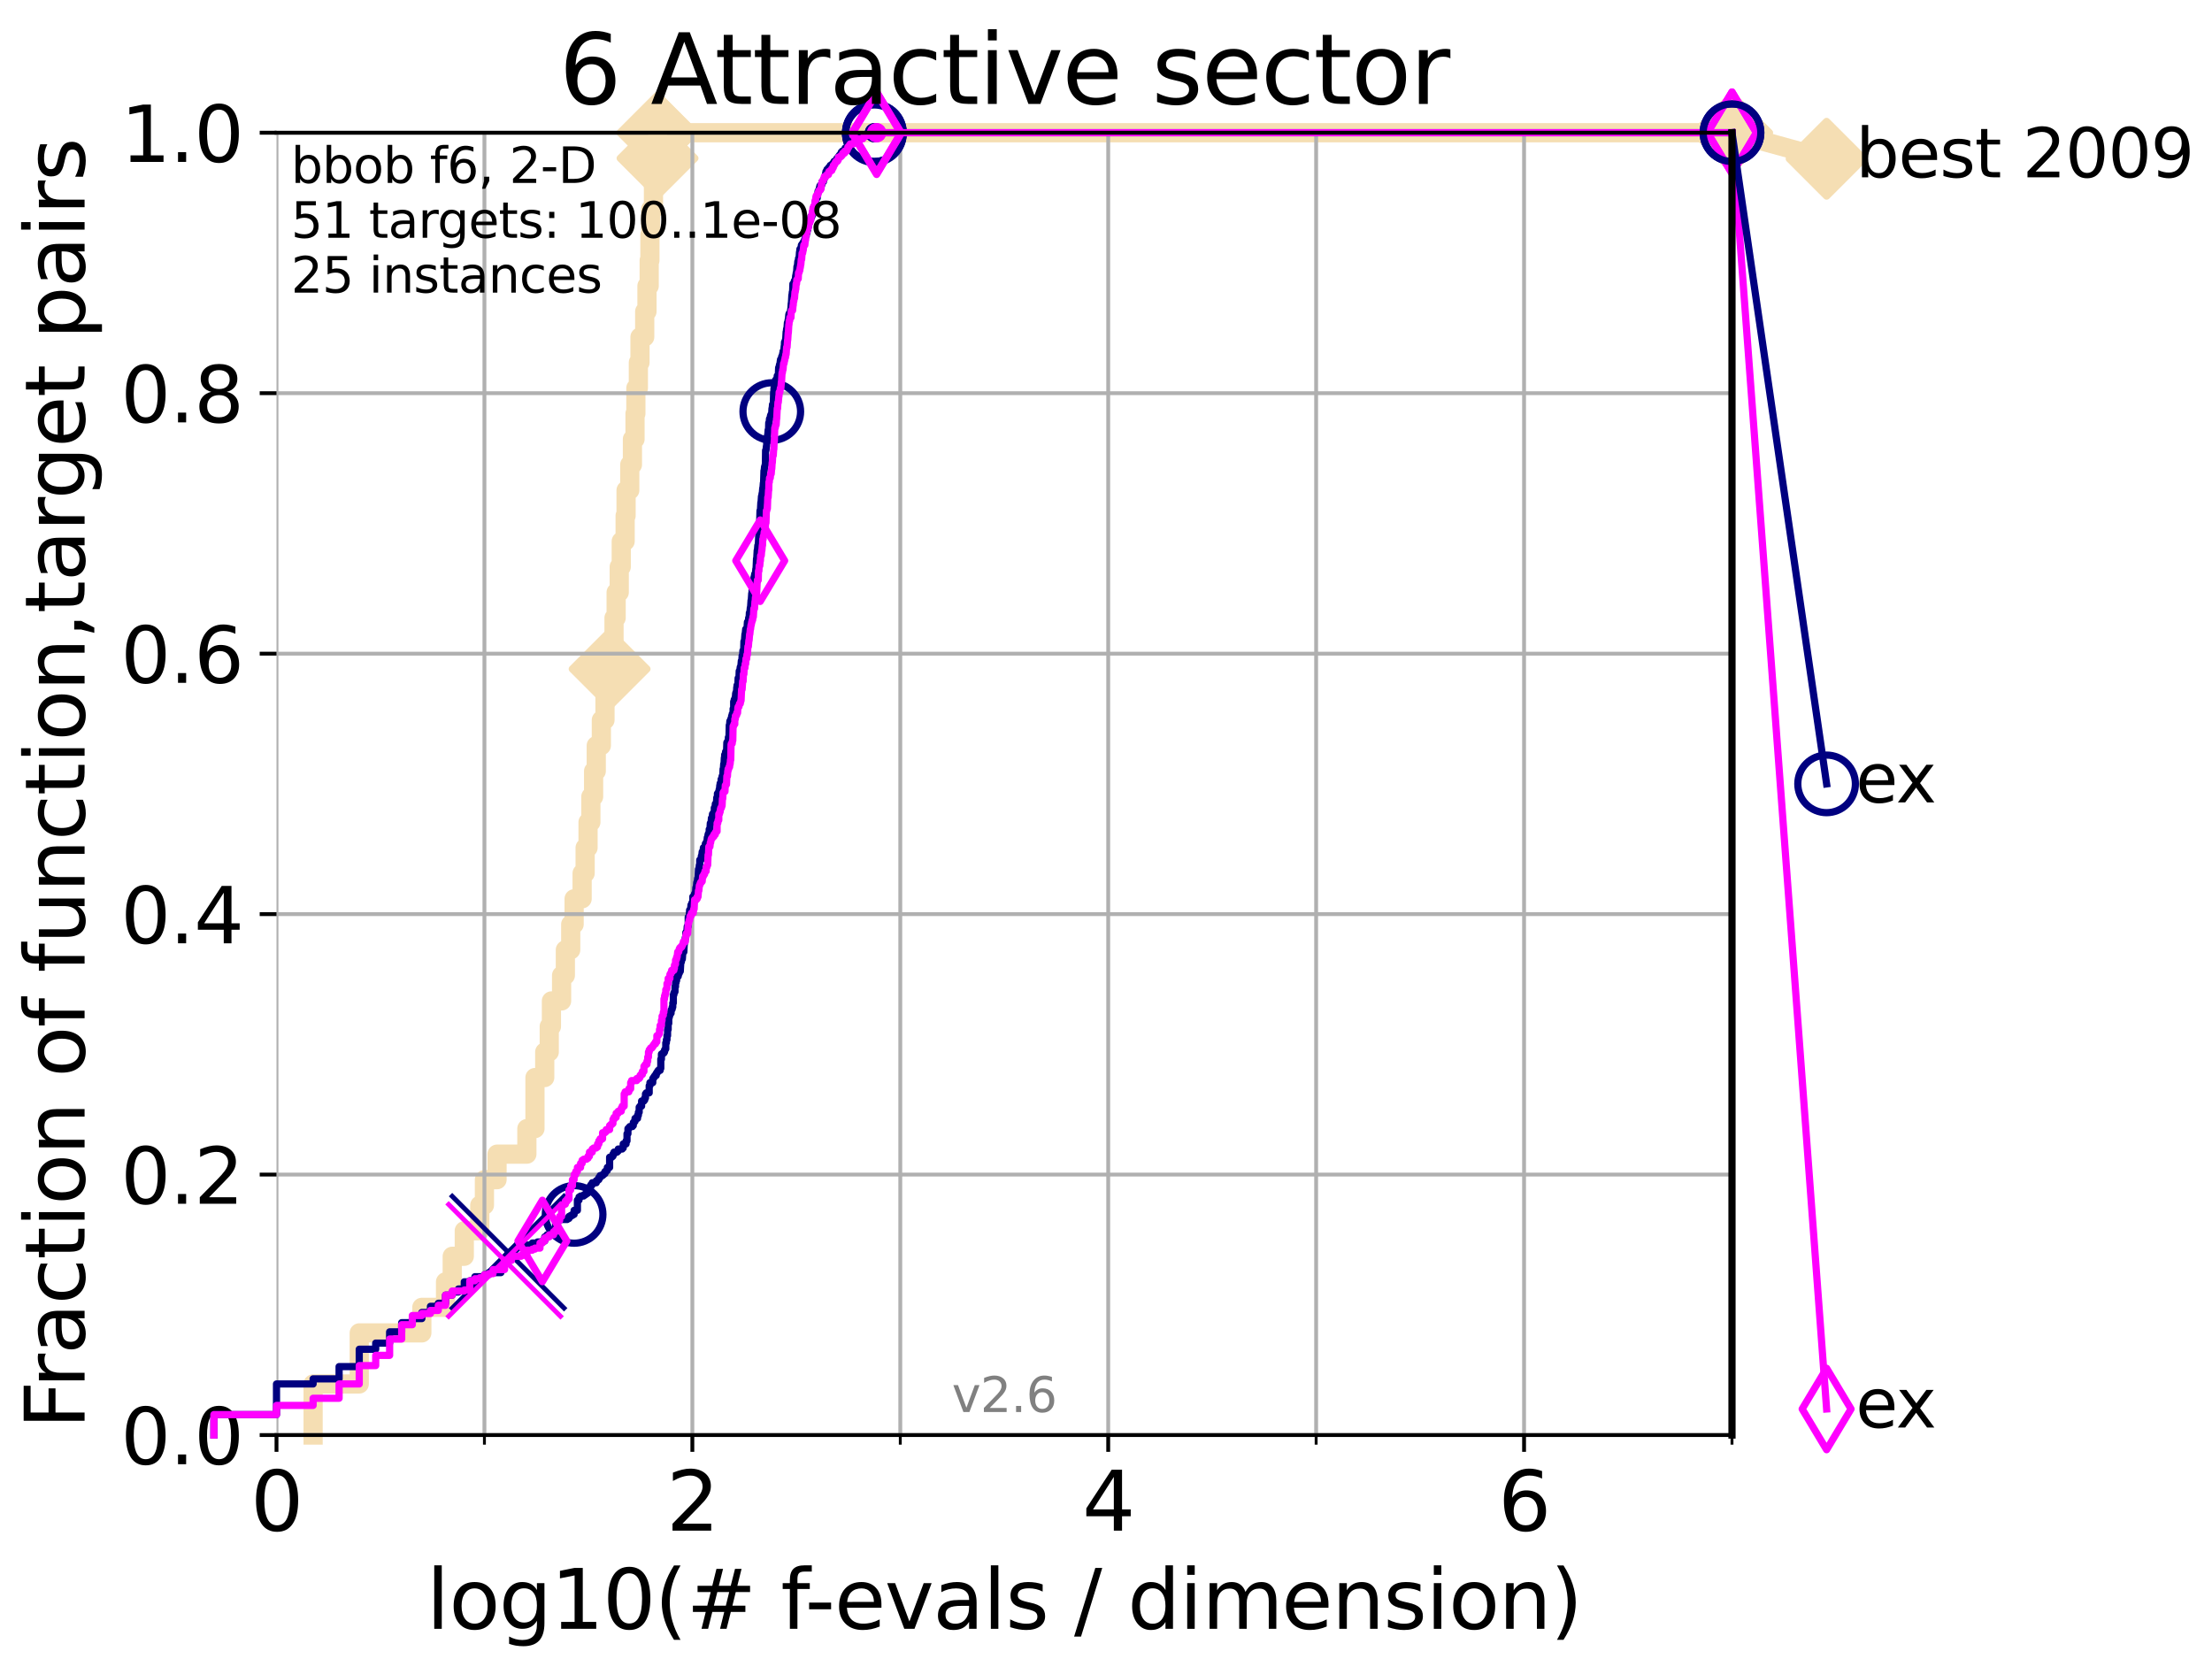 <?xml version="1.0" encoding="utf-8" standalone="no"?>
<!DOCTYPE svg PUBLIC "-//W3C//DTD SVG 1.1//EN"
  "http://www.w3.org/Graphics/SVG/1.1/DTD/svg11.dtd">
<svg xmlns:xlink="http://www.w3.org/1999/xlink" width="460.8pt" height="345.6pt" viewBox="0 0 460.8 345.6" xmlns="http://www.w3.org/2000/svg" version="1.1">
 <defs>
  <style type="text/css">*{stroke-linejoin: round; stroke-linecap: butt}</style>
 </defs>
 <g id="figure_1">
  <g id="patch_1">
   <path d="M 0 345.6 
L 460.8 345.6 
L 460.8 0 
L 0 0 
z
" style="fill: #ffffff"/>
  </g>
  <g id="axes_1">
   <g id="patch_2">
    <path d="M 57.6 298.944 
L 360.806 298.944 
L 360.806 27.648 
L 57.6 27.648 
z
" style="fill: #ffffff"/>
   </g>
   <g id="line2d_1">
    <path d="M 65.227 298.944 
L 65.227 288.305 
L 74.837 288.305 
L 74.837 277.666 
L 87.876 277.666 
L 87.876 272.346 
L 92.812 272.346 
L 92.812 267.027 
L 94.206 267.027 
L 94.206 261.707 
L 96.718 261.707 
L 96.718 256.388 
L 99.95 256.388 
L 99.95 251.068 
L 100.915 251.068 
L 100.915 245.749 
L 103.544 245.749 
L 103.544 240.429 
L 109.757 240.429 
L 109.757 235.11 
L 111.442 235.11 
L 111.442 224.471 
L 113.478 224.471 
L 113.478 219.151 
L 114.419 219.151 
L 114.419 213.832 
L 114.872 213.832 
L 114.872 208.512 
L 116.988 208.512 
L 116.988 203.192 
L 117.772 203.192 
L 117.772 197.873 
L 118.89 197.873 
L 118.89 192.553 
L 119.6 192.553 
L 119.6 187.234 
L 121.266 187.234 
L 121.266 181.914 
L 121.893 181.914 
L 121.893 176.595 
L 122.5 176.595 
L 122.5 171.275 
L 123.088 171.275 
L 123.088 165.956 
L 123.658 165.956 
L 123.658 160.636 
L 124.211 160.636 
L 124.211 155.317 
L 125.271 155.317 
L 125.271 149.997 
L 126.029 149.997 
L 126.029 144.678 
L 126.517 144.678 
L 126.517 139.358 
L 126.994 139.358 
L 126.994 134.039 
L 127.911 134.039 
L 127.911 128.719 
L 128.354 128.719 
L 128.354 123.4 
L 128.999 123.4 
L 128.999 118.08 
L 129.417 118.08 
L 129.417 112.76 
L 130.226 112.76 
L 130.226 107.441 
L 130.423 107.441 
L 130.423 102.121 
L 131.191 102.121 
L 131.191 96.802 
L 131.747 96.802 
L 131.747 91.482 
L 132.287 91.482 
L 132.287 86.163 
L 132.464 86.163 
L 132.464 80.843 
L 132.984 80.843 
L 132.984 75.524 
L 133.323 75.524 
L 133.323 70.204 
L 134.305 70.204 
L 134.305 64.885 
L 134.777 64.885 
L 134.777 59.565 
L 135.238 59.565 
L 135.238 54.246 
L 135.389 54.246 
L 135.389 48.926 
L 135.539 48.926 
L 135.539 43.607 
L 136.127 43.607 
L 136.127 38.287 
L 136.556 38.287 
L 136.556 32.968 
L 136.975 32.968 
L 136.975 27.648 
L 360.806 27.648 
" style="fill: none; stroke: #f5deb3; stroke-width: 4; stroke-linecap: square"/>
   </g>
   <g id="line2d_2">
    <defs>
     <path id="md2527d3090" d="M -0 7.778 
L 7.778 0 
L 0 -7.778 
L -7.778 -0 
z
" style="stroke: #f5deb3; stroke-width: 1.5; stroke-linejoin: miter"/>
    </defs>
    <g>
     <use xlink:href="#md2527d3090" x="126.994" y="139.358" style="fill: #f5deb3; stroke: #f5deb3; stroke-width: 1.5; stroke-linejoin: miter"/>
     <use xlink:href="#md2527d3090" x="136.975" y="32.968" style="fill: #f5deb3; stroke: #f5deb3; stroke-width: 1.5; stroke-linejoin: miter"/>
     <use xlink:href="#md2527d3090" x="136.975" y="27.648" style="fill: #f5deb3; stroke: #f5deb3; stroke-width: 1.5; stroke-linejoin: miter"/>
     <use xlink:href="#md2527d3090" x="136.975" y="27.648" style="fill: #f5deb3; stroke: #f5deb3; stroke-width: 1.5; stroke-linejoin: miter"/>
     <use xlink:href="#md2527d3090" x="360.806" y="27.648" style="fill: #f5deb3; stroke: #f5deb3; stroke-width: 1.5; stroke-linejoin: miter"/>
    </g>
   </g>
   <g id="line2d_3">
    <path style="fill: none; stroke: #f5deb3; stroke-width: 4; stroke-linecap: square"/>
    <g/>
   </g>
   <g id="line2d_4">
    <path d="M 360.806 27.648 
L 380.515 33.074 
" style="fill: none; stroke: #f5deb3; stroke-width: 4; stroke-linecap: square"/>
    <g>
     <use xlink:href="#md2527d3090" x="360.806" y="27.648" style="fill: #f5deb3; stroke: #f5deb3; stroke-width: 1.5; stroke-linejoin: miter"/>
     <use xlink:href="#md2527d3090" x="380.515" y="33.074" style="fill: #f5deb3; stroke: #f5deb3; stroke-width: 1.5; stroke-linejoin: miter"/>
    </g>
   </g>
   <g id="matplotlib.axis_1">
    <g id="xtick_1">
     <g id="line2d_5">
      <path d="M 57.6 298.944 
L 57.6 27.648 
" clip-path="url(#p6be1340a86)" style="fill: none; stroke: #b0b0b0; stroke-width: 0.8; stroke-linecap: square"/>
     </g>
     <g id="line2d_6">
      <defs>
       <path id="mbd39697fe4" d="M 0 0 
L 0 3.5 
" style="stroke: #000000; stroke-width: 0.8"/>
      </defs>
      <g>
       <use xlink:href="#mbd39697fe4" x="57.6" y="298.944" style="stroke: #000000; stroke-width: 0.8"/>
      </g>
     </g>
     <g id="text_1">
      <!-- 0 -->
      <g transform="translate(52.192 318.861)scale(0.17 -0.17)">
       <defs>
        <path id="DejaVuSans-30" d="M 2034 4250 
Q 1547 4250 1301 3770 
Q 1056 3291 1056 2328 
Q 1056 1369 1301 889 
Q 1547 409 2034 409 
Q 2525 409 2770 889 
Q 3016 1369 3016 2328 
Q 3016 3291 2770 3770 
Q 2525 4250 2034 4250 
z
M 2034 4750 
Q 2819 4750 3233 4129 
Q 3647 3509 3647 2328 
Q 3647 1150 3233 529 
Q 2819 -91 2034 -91 
Q 1250 -91 836 529 
Q 422 1150 422 2328 
Q 422 3509 836 4129 
Q 1250 4750 2034 4750 
z
" transform="scale(0.016)"/>
       </defs>
       <use xlink:href="#DejaVuSans-30"/>
      </g>
     </g>
    </g>
    <g id="xtick_2">
     <g id="line2d_7">
      <path d="M 144.23 298.944 
L 144.23 27.648 
" clip-path="url(#p6be1340a86)" style="fill: none; stroke: #b0b0b0; stroke-width: 0.8; stroke-linecap: square"/>
     </g>
     <g id="line2d_8">
      <g>
       <use xlink:href="#mbd39697fe4" x="144.23" y="298.944" style="stroke: #000000; stroke-width: 0.8"/>
      </g>
     </g>
     <g id="text_2">
      <!-- 2 -->
      <g transform="translate(138.822 318.861)scale(0.17 -0.17)">
       <defs>
        <path id="DejaVuSans-32" d="M 1228 531 
L 3431 531 
L 3431 0 
L 469 0 
L 469 531 
Q 828 903 1448 1529 
Q 2069 2156 2228 2338 
Q 2531 2678 2651 2914 
Q 2772 3150 2772 3378 
Q 2772 3750 2511 3984 
Q 2250 4219 1831 4219 
Q 1534 4219 1204 4116 
Q 875 4013 500 3803 
L 500 4441 
Q 881 4594 1212 4672 
Q 1544 4750 1819 4750 
Q 2544 4750 2975 4387 
Q 3406 4025 3406 3419 
Q 3406 3131 3298 2873 
Q 3191 2616 2906 2266 
Q 2828 2175 2409 1742 
Q 1991 1309 1228 531 
z
" transform="scale(0.016)"/>
       </defs>
       <use xlink:href="#DejaVuSans-32"/>
      </g>
     </g>
    </g>
    <g id="xtick_3">
     <g id="line2d_9">
      <path d="M 230.861 298.944 
L 230.861 27.648 
" clip-path="url(#p6be1340a86)" style="fill: none; stroke: #b0b0b0; stroke-width: 0.8; stroke-linecap: square"/>
     </g>
     <g id="line2d_10">
      <g>
       <use xlink:href="#mbd39697fe4" x="230.861" y="298.944" style="stroke: #000000; stroke-width: 0.8"/>
      </g>
     </g>
     <g id="text_3">
      <!-- 4 -->
      <g transform="translate(225.453 318.861)scale(0.17 -0.17)">
       <defs>
        <path id="DejaVuSans-34" d="M 2419 4116 
L 825 1625 
L 2419 1625 
L 2419 4116 
z
M 2253 4666 
L 3047 4666 
L 3047 1625 
L 3713 1625 
L 3713 1100 
L 3047 1100 
L 3047 0 
L 2419 0 
L 2419 1100 
L 313 1100 
L 313 1709 
L 2253 4666 
z
" transform="scale(0.016)"/>
       </defs>
       <use xlink:href="#DejaVuSans-34"/>
      </g>
     </g>
    </g>
    <g id="xtick_4">
     <g id="line2d_11">
      <path d="M 317.491 298.944 
L 317.491 27.648 
" clip-path="url(#p6be1340a86)" style="fill: none; stroke: #b0b0b0; stroke-width: 0.8; stroke-linecap: square"/>
     </g>
     <g id="line2d_12">
      <g>
       <use xlink:href="#mbd39697fe4" x="317.491" y="298.944" style="stroke: #000000; stroke-width: 0.8"/>
      </g>
     </g>
     <g id="text_4">
      <!-- 6 -->
      <g transform="translate(312.083 318.861)scale(0.17 -0.17)">
       <defs>
        <path id="DejaVuSans-36" d="M 2113 2584 
Q 1688 2584 1439 2293 
Q 1191 2003 1191 1497 
Q 1191 994 1439 701 
Q 1688 409 2113 409 
Q 2538 409 2786 701 
Q 3034 994 3034 1497 
Q 3034 2003 2786 2293 
Q 2538 2584 2113 2584 
z
M 3366 4563 
L 3366 3988 
Q 3128 4100 2886 4159 
Q 2644 4219 2406 4219 
Q 1781 4219 1451 3797 
Q 1122 3375 1075 2522 
Q 1259 2794 1537 2939 
Q 1816 3084 2150 3084 
Q 2853 3084 3261 2657 
Q 3669 2231 3669 1497 
Q 3669 778 3244 343 
Q 2819 -91 2113 -91 
Q 1303 -91 875 529 
Q 447 1150 447 2328 
Q 447 3434 972 4092 
Q 1497 4750 2381 4750 
Q 2619 4750 2861 4703 
Q 3103 4656 3366 4563 
z
" transform="scale(0.016)"/>
       </defs>
       <use xlink:href="#DejaVuSans-36"/>
      </g>
     </g>
    </g>
    <g id="xtick_5">
     <g id="line2d_13">
      <path d="M 100.915 298.944 
L 100.915 27.648 
" clip-path="url(#p6be1340a86)" style="fill: none; stroke: #b0b0b0; stroke-width: 0.8; stroke-linecap: square"/>
     </g>
     <g id="line2d_14">
      <defs>
       <path id="m6304678437" d="M 0 0 
L 0 2 
" style="stroke: #000000; stroke-width: 0.6"/>
      </defs>
      <g>
       <use xlink:href="#m6304678437" x="100.915" y="298.944" style="stroke: #000000; stroke-width: 0.6"/>
      </g>
     </g>
    </g>
    <g id="xtick_6">
     <g id="line2d_15">
      <path d="M 187.546 298.944 
L 187.546 27.648 
" clip-path="url(#p6be1340a86)" style="fill: none; stroke: #b0b0b0; stroke-width: 0.8; stroke-linecap: square"/>
     </g>
     <g id="line2d_16">
      <g>
       <use xlink:href="#m6304678437" x="187.546" y="298.944" style="stroke: #000000; stroke-width: 0.6"/>
      </g>
     </g>
    </g>
    <g id="xtick_7">
     <g id="line2d_17">
      <path d="M 274.176 298.944 
L 274.176 27.648 
" clip-path="url(#p6be1340a86)" style="fill: none; stroke: #b0b0b0; stroke-width: 0.8; stroke-linecap: square"/>
     </g>
     <g id="line2d_18">
      <g>
       <use xlink:href="#m6304678437" x="274.176" y="298.944" style="stroke: #000000; stroke-width: 0.6"/>
      </g>
     </g>
    </g>
    <g id="xtick_8">
     <g id="line2d_19">
      <path d="M 360.806 298.944 
L 360.806 27.648 
" clip-path="url(#p6be1340a86)" style="fill: none; stroke: #b0b0b0; stroke-width: 0.8; stroke-linecap: square"/>
     </g>
     <g id="line2d_20">
      <g>
       <use xlink:href="#m6304678437" x="360.806" y="298.944" style="stroke: #000000; stroke-width: 0.6"/>
      </g>
     </g>
    </g>
    <g id="text_5">
     <!-- log10(# f-evals / dimension) -->
     <g transform="translate(88.823 339.314)scale(0.17 -0.17)">
      <defs>
       <path id="DejaVuSans-6c" d="M 603 4863 
L 1178 4863 
L 1178 0 
L 603 0 
L 603 4863 
z
" transform="scale(0.016)"/>
       <path id="DejaVuSans-6f" d="M 1959 3097 
Q 1497 3097 1228 2736 
Q 959 2375 959 1747 
Q 959 1119 1226 758 
Q 1494 397 1959 397 
Q 2419 397 2687 759 
Q 2956 1122 2956 1747 
Q 2956 2369 2687 2733 
Q 2419 3097 1959 3097 
z
M 1959 3584 
Q 2709 3584 3137 3096 
Q 3566 2609 3566 1747 
Q 3566 888 3137 398 
Q 2709 -91 1959 -91 
Q 1206 -91 779 398 
Q 353 888 353 1747 
Q 353 2609 779 3096 
Q 1206 3584 1959 3584 
z
" transform="scale(0.016)"/>
       <path id="DejaVuSans-67" d="M 2906 1791 
Q 2906 2416 2648 2759 
Q 2391 3103 1925 3103 
Q 1463 3103 1205 2759 
Q 947 2416 947 1791 
Q 947 1169 1205 825 
Q 1463 481 1925 481 
Q 2391 481 2648 825 
Q 2906 1169 2906 1791 
z
M 3481 434 
Q 3481 -459 3084 -895 
Q 2688 -1331 1869 -1331 
Q 1566 -1331 1297 -1286 
Q 1028 -1241 775 -1147 
L 775 -588 
Q 1028 -725 1275 -790 
Q 1522 -856 1778 -856 
Q 2344 -856 2625 -561 
Q 2906 -266 2906 331 
L 2906 616 
Q 2728 306 2450 153 
Q 2172 0 1784 0 
Q 1141 0 747 490 
Q 353 981 353 1791 
Q 353 2603 747 3093 
Q 1141 3584 1784 3584 
Q 2172 3584 2450 3431 
Q 2728 3278 2906 2969 
L 2906 3500 
L 3481 3500 
L 3481 434 
z
" transform="scale(0.016)"/>
       <path id="DejaVuSans-31" d="M 794 531 
L 1825 531 
L 1825 4091 
L 703 3866 
L 703 4441 
L 1819 4666 
L 2450 4666 
L 2450 531 
L 3481 531 
L 3481 0 
L 794 0 
L 794 531 
z
" transform="scale(0.016)"/>
       <path id="DejaVuSans-28" d="M 1984 4856 
Q 1566 4138 1362 3434 
Q 1159 2731 1159 2009 
Q 1159 1288 1364 580 
Q 1569 -128 1984 -844 
L 1484 -844 
Q 1016 -109 783 600 
Q 550 1309 550 2009 
Q 550 2706 781 3412 
Q 1013 4119 1484 4856 
L 1984 4856 
z
" transform="scale(0.016)"/>
       <path id="DejaVuSans-23" d="M 3272 2816 
L 2363 2816 
L 2100 1772 
L 3016 1772 
L 3272 2816 
z
M 2803 4594 
L 2478 3297 
L 3391 3297 
L 3719 4594 
L 4219 4594 
L 3897 3297 
L 4872 3297 
L 4872 2816 
L 3775 2816 
L 3519 1772 
L 4513 1772 
L 4513 1294 
L 3397 1294 
L 3072 0 
L 2572 0 
L 2894 1294 
L 1978 1294 
L 1656 0 
L 1153 0 
L 1478 1294 
L 494 1294 
L 494 1772 
L 1594 1772 
L 1856 2816 
L 850 2816 
L 850 3297 
L 1978 3297 
L 2297 4594 
L 2803 4594 
z
" transform="scale(0.016)"/>
       <path id="DejaVuSans-20" transform="scale(0.016)"/>
       <path id="DejaVuSans-66" d="M 2375 4863 
L 2375 4384 
L 1825 4384 
Q 1516 4384 1395 4259 
Q 1275 4134 1275 3809 
L 1275 3500 
L 2222 3500 
L 2222 3053 
L 1275 3053 
L 1275 0 
L 697 0 
L 697 3053 
L 147 3053 
L 147 3500 
L 697 3500 
L 697 3744 
Q 697 4328 969 4595 
Q 1241 4863 1831 4863 
L 2375 4863 
z
" transform="scale(0.016)"/>
       <path id="DejaVuSans-2d" d="M 313 2009 
L 1997 2009 
L 1997 1497 
L 313 1497 
L 313 2009 
z
" transform="scale(0.016)"/>
       <path id="DejaVuSans-65" d="M 3597 1894 
L 3597 1613 
L 953 1613 
Q 991 1019 1311 708 
Q 1631 397 2203 397 
Q 2534 397 2845 478 
Q 3156 559 3463 722 
L 3463 178 
Q 3153 47 2828 -22 
Q 2503 -91 2169 -91 
Q 1331 -91 842 396 
Q 353 884 353 1716 
Q 353 2575 817 3079 
Q 1281 3584 2069 3584 
Q 2775 3584 3186 3129 
Q 3597 2675 3597 1894 
z
M 3022 2063 
Q 3016 2534 2758 2815 
Q 2500 3097 2075 3097 
Q 1594 3097 1305 2825 
Q 1016 2553 972 2059 
L 3022 2063 
z
" transform="scale(0.016)"/>
       <path id="DejaVuSans-76" d="M 191 3500 
L 800 3500 
L 1894 563 
L 2988 3500 
L 3597 3500 
L 2284 0 
L 1503 0 
L 191 3500 
z
" transform="scale(0.016)"/>
       <path id="DejaVuSans-61" d="M 2194 1759 
Q 1497 1759 1228 1600 
Q 959 1441 959 1056 
Q 959 750 1161 570 
Q 1363 391 1709 391 
Q 2188 391 2477 730 
Q 2766 1069 2766 1631 
L 2766 1759 
L 2194 1759 
z
M 3341 1997 
L 3341 0 
L 2766 0 
L 2766 531 
Q 2569 213 2275 61 
Q 1981 -91 1556 -91 
Q 1019 -91 701 211 
Q 384 513 384 1019 
Q 384 1609 779 1909 
Q 1175 2209 1959 2209 
L 2766 2209 
L 2766 2266 
Q 2766 2663 2505 2880 
Q 2244 3097 1772 3097 
Q 1472 3097 1187 3025 
Q 903 2953 641 2809 
L 641 3341 
Q 956 3463 1253 3523 
Q 1550 3584 1831 3584 
Q 2591 3584 2966 3190 
Q 3341 2797 3341 1997 
z
" transform="scale(0.016)"/>
       <path id="DejaVuSans-73" d="M 2834 3397 
L 2834 2853 
Q 2591 2978 2328 3040 
Q 2066 3103 1784 3103 
Q 1356 3103 1142 2972 
Q 928 2841 928 2578 
Q 928 2378 1081 2264 
Q 1234 2150 1697 2047 
L 1894 2003 
Q 2506 1872 2764 1633 
Q 3022 1394 3022 966 
Q 3022 478 2636 193 
Q 2250 -91 1575 -91 
Q 1294 -91 989 -36 
Q 684 19 347 128 
L 347 722 
Q 666 556 975 473 
Q 1284 391 1588 391 
Q 1994 391 2212 530 
Q 2431 669 2431 922 
Q 2431 1156 2273 1281 
Q 2116 1406 1581 1522 
L 1381 1569 
Q 847 1681 609 1914 
Q 372 2147 372 2553 
Q 372 3047 722 3315 
Q 1072 3584 1716 3584 
Q 2034 3584 2315 3537 
Q 2597 3491 2834 3397 
z
" transform="scale(0.016)"/>
       <path id="DejaVuSans-2f" d="M 1625 4666 
L 2156 4666 
L 531 -594 
L 0 -594 
L 1625 4666 
z
" transform="scale(0.016)"/>
       <path id="DejaVuSans-64" d="M 2906 2969 
L 2906 4863 
L 3481 4863 
L 3481 0 
L 2906 0 
L 2906 525 
Q 2725 213 2448 61 
Q 2172 -91 1784 -91 
Q 1150 -91 751 415 
Q 353 922 353 1747 
Q 353 2572 751 3078 
Q 1150 3584 1784 3584 
Q 2172 3584 2448 3432 
Q 2725 3281 2906 2969 
z
M 947 1747 
Q 947 1113 1208 752 
Q 1469 391 1925 391 
Q 2381 391 2643 752 
Q 2906 1113 2906 1747 
Q 2906 2381 2643 2742 
Q 2381 3103 1925 3103 
Q 1469 3103 1208 2742 
Q 947 2381 947 1747 
z
" transform="scale(0.016)"/>
       <path id="DejaVuSans-69" d="M 603 3500 
L 1178 3500 
L 1178 0 
L 603 0 
L 603 3500 
z
M 603 4863 
L 1178 4863 
L 1178 4134 
L 603 4134 
L 603 4863 
z
" transform="scale(0.016)"/>
       <path id="DejaVuSans-6d" d="M 3328 2828 
Q 3544 3216 3844 3400 
Q 4144 3584 4550 3584 
Q 5097 3584 5394 3201 
Q 5691 2819 5691 2113 
L 5691 0 
L 5113 0 
L 5113 2094 
Q 5113 2597 4934 2840 
Q 4756 3084 4391 3084 
Q 3944 3084 3684 2787 
Q 3425 2491 3425 1978 
L 3425 0 
L 2847 0 
L 2847 2094 
Q 2847 2600 2669 2842 
Q 2491 3084 2119 3084 
Q 1678 3084 1418 2786 
Q 1159 2488 1159 1978 
L 1159 0 
L 581 0 
L 581 3500 
L 1159 3500 
L 1159 2956 
Q 1356 3278 1631 3431 
Q 1906 3584 2284 3584 
Q 2666 3584 2933 3390 
Q 3200 3197 3328 2828 
z
" transform="scale(0.016)"/>
       <path id="DejaVuSans-6e" d="M 3513 2113 
L 3513 0 
L 2938 0 
L 2938 2094 
Q 2938 2591 2744 2837 
Q 2550 3084 2163 3084 
Q 1697 3084 1428 2787 
Q 1159 2491 1159 1978 
L 1159 0 
L 581 0 
L 581 3500 
L 1159 3500 
L 1159 2956 
Q 1366 3272 1645 3428 
Q 1925 3584 2291 3584 
Q 2894 3584 3203 3211 
Q 3513 2838 3513 2113 
z
" transform="scale(0.016)"/>
       <path id="DejaVuSans-29" d="M 513 4856 
L 1013 4856 
Q 1481 4119 1714 3412 
Q 1947 2706 1947 2009 
Q 1947 1309 1714 600 
Q 1481 -109 1013 -844 
L 513 -844 
Q 928 -128 1133 580 
Q 1338 1288 1338 2009 
Q 1338 2731 1133 3434 
Q 928 4138 513 4856 
z
" transform="scale(0.016)"/>
      </defs>
      <use xlink:href="#DejaVuSans-6c"/>
      <use xlink:href="#DejaVuSans-6f" x="27.783"/>
      <use xlink:href="#DejaVuSans-67" x="88.965"/>
      <use xlink:href="#DejaVuSans-31" x="152.441"/>
      <use xlink:href="#DejaVuSans-30" x="216.064"/>
      <use xlink:href="#DejaVuSans-28" x="279.688"/>
      <use xlink:href="#DejaVuSans-23" x="318.701"/>
      <use xlink:href="#DejaVuSans-20" x="402.49"/>
      <use xlink:href="#DejaVuSans-66" x="434.277"/>
      <use xlink:href="#DejaVuSans-2d" x="463.982"/>
      <use xlink:href="#DejaVuSans-65" x="500.066"/>
      <use xlink:href="#DejaVuSans-76" x="561.59"/>
      <use xlink:href="#DejaVuSans-61" x="620.77"/>
      <use xlink:href="#DejaVuSans-6c" x="682.049"/>
      <use xlink:href="#DejaVuSans-73" x="709.832"/>
      <use xlink:href="#DejaVuSans-20" x="761.932"/>
      <use xlink:href="#DejaVuSans-2f" x="793.719"/>
      <use xlink:href="#DejaVuSans-20" x="827.41"/>
      <use xlink:href="#DejaVuSans-64" x="859.197"/>
      <use xlink:href="#DejaVuSans-69" x="922.674"/>
      <use xlink:href="#DejaVuSans-6d" x="950.457"/>
      <use xlink:href="#DejaVuSans-65" x="1047.869"/>
      <use xlink:href="#DejaVuSans-6e" x="1109.393"/>
      <use xlink:href="#DejaVuSans-73" x="1172.771"/>
      <use xlink:href="#DejaVuSans-69" x="1224.871"/>
      <use xlink:href="#DejaVuSans-6f" x="1252.654"/>
      <use xlink:href="#DejaVuSans-6e" x="1313.836"/>
      <use xlink:href="#DejaVuSans-29" x="1377.215"/>
     </g>
    </g>
   </g>
   <g id="matplotlib.axis_2">
    <g id="ytick_1">
     <g id="line2d_21">
      <path d="M 57.6 298.944 
L 360.806 298.944 
" clip-path="url(#p6be1340a86)" style="fill: none; stroke: #b0b0b0; stroke-width: 0.8; stroke-linecap: square"/>
     </g>
     <g id="line2d_22">
      <defs>
       <path id="m60b99e4e76" d="M 0 0 
L -3.5 0 
" style="stroke: #000000; stroke-width: 0.8"/>
      </defs>
      <g>
       <use xlink:href="#m60b99e4e76" x="57.6" y="298.944" style="stroke: #000000; stroke-width: 0.8"/>
      </g>
     </g>
     <g id="text_6">
      <!-- 0.0 -->
      <g transform="translate(25.155 305.023)scale(0.16 -0.16)">
       <defs>
        <path id="DejaVuSans-2e" d="M 684 794 
L 1344 794 
L 1344 0 
L 684 0 
L 684 794 
z
" transform="scale(0.016)"/>
       </defs>
       <use xlink:href="#DejaVuSans-30"/>
       <use xlink:href="#DejaVuSans-2e" x="63.623"/>
       <use xlink:href="#DejaVuSans-30" x="95.41"/>
      </g>
     </g>
    </g>
    <g id="ytick_2">
     <g id="line2d_23">
      <path d="M 57.6 244.685 
L 360.806 244.685 
" clip-path="url(#p6be1340a86)" style="fill: none; stroke: #b0b0b0; stroke-width: 0.8; stroke-linecap: square"/>
     </g>
     <g id="line2d_24">
      <g>
       <use xlink:href="#m60b99e4e76" x="57.6" y="244.685" style="stroke: #000000; stroke-width: 0.8"/>
      </g>
     </g>
     <g id="text_7">
      <!-- 0.2 -->
      <g transform="translate(25.155 250.764)scale(0.16 -0.16)">
       <use xlink:href="#DejaVuSans-30"/>
       <use xlink:href="#DejaVuSans-2e" x="63.623"/>
       <use xlink:href="#DejaVuSans-32" x="95.41"/>
      </g>
     </g>
    </g>
    <g id="ytick_3">
     <g id="line2d_25">
      <path d="M 57.6 190.426 
L 360.806 190.426 
" clip-path="url(#p6be1340a86)" style="fill: none; stroke: #b0b0b0; stroke-width: 0.8; stroke-linecap: square"/>
     </g>
     <g id="line2d_26">
      <g>
       <use xlink:href="#m60b99e4e76" x="57.6" y="190.426" style="stroke: #000000; stroke-width: 0.8"/>
      </g>
     </g>
     <g id="text_8">
      <!-- 0.4 -->
      <g transform="translate(25.155 196.504)scale(0.16 -0.16)">
       <use xlink:href="#DejaVuSans-30"/>
       <use xlink:href="#DejaVuSans-2e" x="63.623"/>
       <use xlink:href="#DejaVuSans-34" x="95.41"/>
      </g>
     </g>
    </g>
    <g id="ytick_4">
     <g id="line2d_27">
      <path d="M 57.6 136.166 
L 360.806 136.166 
" clip-path="url(#p6be1340a86)" style="fill: none; stroke: #b0b0b0; stroke-width: 0.8; stroke-linecap: square"/>
     </g>
     <g id="line2d_28">
      <g>
       <use xlink:href="#m60b99e4e76" x="57.6" y="136.166" style="stroke: #000000; stroke-width: 0.8"/>
      </g>
     </g>
     <g id="text_9">
      <!-- 0.6 -->
      <g transform="translate(25.155 142.245)scale(0.16 -0.16)">
       <use xlink:href="#DejaVuSans-30"/>
       <use xlink:href="#DejaVuSans-2e" x="63.623"/>
       <use xlink:href="#DejaVuSans-36" x="95.41"/>
      </g>
     </g>
    </g>
    <g id="ytick_5">
     <g id="line2d_29">
      <path d="M 57.6 81.907 
L 360.806 81.907 
" clip-path="url(#p6be1340a86)" style="fill: none; stroke: #b0b0b0; stroke-width: 0.8; stroke-linecap: square"/>
     </g>
     <g id="line2d_30">
      <g>
       <use xlink:href="#m60b99e4e76" x="57.6" y="81.907" style="stroke: #000000; stroke-width: 0.8"/>
      </g>
     </g>
     <g id="text_10">
      <!-- 0.8 -->
      <g transform="translate(25.155 87.986)scale(0.16 -0.16)">
       <defs>
        <path id="DejaVuSans-38" d="M 2034 2216 
Q 1584 2216 1326 1975 
Q 1069 1734 1069 1313 
Q 1069 891 1326 650 
Q 1584 409 2034 409 
Q 2484 409 2743 651 
Q 3003 894 3003 1313 
Q 3003 1734 2745 1975 
Q 2488 2216 2034 2216 
z
M 1403 2484 
Q 997 2584 770 2862 
Q 544 3141 544 3541 
Q 544 4100 942 4425 
Q 1341 4750 2034 4750 
Q 2731 4750 3128 4425 
Q 3525 4100 3525 3541 
Q 3525 3141 3298 2862 
Q 3072 2584 2669 2484 
Q 3125 2378 3379 2068 
Q 3634 1759 3634 1313 
Q 3634 634 3220 271 
Q 2806 -91 2034 -91 
Q 1263 -91 848 271 
Q 434 634 434 1313 
Q 434 1759 690 2068 
Q 947 2378 1403 2484 
z
M 1172 3481 
Q 1172 3119 1398 2916 
Q 1625 2713 2034 2713 
Q 2441 2713 2670 2916 
Q 2900 3119 2900 3481 
Q 2900 3844 2670 4047 
Q 2441 4250 2034 4250 
Q 1625 4250 1398 4047 
Q 1172 3844 1172 3481 
z
" transform="scale(0.016)"/>
       </defs>
       <use xlink:href="#DejaVuSans-30"/>
       <use xlink:href="#DejaVuSans-2e" x="63.623"/>
       <use xlink:href="#DejaVuSans-38" x="95.41"/>
      </g>
     </g>
    </g>
    <g id="ytick_6">
     <g id="line2d_31">
      <path d="M 57.6 27.648 
L 360.806 27.648 
" clip-path="url(#p6be1340a86)" style="fill: none; stroke: #b0b0b0; stroke-width: 0.8; stroke-linecap: square"/>
     </g>
     <g id="line2d_32">
      <g>
       <use xlink:href="#m60b99e4e76" x="57.6" y="27.648" style="stroke: #000000; stroke-width: 0.8"/>
      </g>
     </g>
     <g id="text_11">
      <!-- 1.0 -->
      <g transform="translate(25.155 33.727)scale(0.16 -0.16)">
       <use xlink:href="#DejaVuSans-31"/>
       <use xlink:href="#DejaVuSans-2e" x="63.623"/>
       <use xlink:href="#DejaVuSans-30" x="95.41"/>
      </g>
     </g>
    </g>
    <g id="text_12">
     <!-- Fraction of function,target pairs -->
     <g transform="translate(17.62 297.681)rotate(-90)scale(0.17 -0.17)">
      <defs>
       <path id="DejaVuSans-46" d="M 628 4666 
L 3309 4666 
L 3309 4134 
L 1259 4134 
L 1259 2759 
L 3109 2759 
L 3109 2228 
L 1259 2228 
L 1259 0 
L 628 0 
L 628 4666 
z
" transform="scale(0.016)"/>
       <path id="DejaVuSans-72" d="M 2631 2963 
Q 2534 3019 2420 3045 
Q 2306 3072 2169 3072 
Q 1681 3072 1420 2755 
Q 1159 2438 1159 1844 
L 1159 0 
L 581 0 
L 581 3500 
L 1159 3500 
L 1159 2956 
Q 1341 3275 1631 3429 
Q 1922 3584 2338 3584 
Q 2397 3584 2469 3576 
Q 2541 3569 2628 3553 
L 2631 2963 
z
" transform="scale(0.016)"/>
       <path id="DejaVuSans-63" d="M 3122 3366 
L 3122 2828 
Q 2878 2963 2633 3030 
Q 2388 3097 2138 3097 
Q 1578 3097 1268 2742 
Q 959 2388 959 1747 
Q 959 1106 1268 751 
Q 1578 397 2138 397 
Q 2388 397 2633 464 
Q 2878 531 3122 666 
L 3122 134 
Q 2881 22 2623 -34 
Q 2366 -91 2075 -91 
Q 1284 -91 818 406 
Q 353 903 353 1747 
Q 353 2603 823 3093 
Q 1294 3584 2113 3584 
Q 2378 3584 2631 3529 
Q 2884 3475 3122 3366 
z
" transform="scale(0.016)"/>
       <path id="DejaVuSans-74" d="M 1172 4494 
L 1172 3500 
L 2356 3500 
L 2356 3053 
L 1172 3053 
L 1172 1153 
Q 1172 725 1289 603 
Q 1406 481 1766 481 
L 2356 481 
L 2356 0 
L 1766 0 
Q 1100 0 847 248 
Q 594 497 594 1153 
L 594 3053 
L 172 3053 
L 172 3500 
L 594 3500 
L 594 4494 
L 1172 4494 
z
" transform="scale(0.016)"/>
       <path id="DejaVuSans-75" d="M 544 1381 
L 544 3500 
L 1119 3500 
L 1119 1403 
Q 1119 906 1312 657 
Q 1506 409 1894 409 
Q 2359 409 2629 706 
Q 2900 1003 2900 1516 
L 2900 3500 
L 3475 3500 
L 3475 0 
L 2900 0 
L 2900 538 
Q 2691 219 2414 64 
Q 2138 -91 1772 -91 
Q 1169 -91 856 284 
Q 544 659 544 1381 
z
M 1991 3584 
L 1991 3584 
z
" transform="scale(0.016)"/>
       <path id="DejaVuSans-2c" d="M 750 794 
L 1409 794 
L 1409 256 
L 897 -744 
L 494 -744 
L 750 256 
L 750 794 
z
" transform="scale(0.016)"/>
       <path id="DejaVuSans-70" d="M 1159 525 
L 1159 -1331 
L 581 -1331 
L 581 3500 
L 1159 3500 
L 1159 2969 
Q 1341 3281 1617 3432 
Q 1894 3584 2278 3584 
Q 2916 3584 3314 3078 
Q 3713 2572 3713 1747 
Q 3713 922 3314 415 
Q 2916 -91 2278 -91 
Q 1894 -91 1617 61 
Q 1341 213 1159 525 
z
M 3116 1747 
Q 3116 2381 2855 2742 
Q 2594 3103 2138 3103 
Q 1681 3103 1420 2742 
Q 1159 2381 1159 1747 
Q 1159 1113 1420 752 
Q 1681 391 2138 391 
Q 2594 391 2855 752 
Q 3116 1113 3116 1747 
z
" transform="scale(0.016)"/>
      </defs>
      <use xlink:href="#DejaVuSans-46"/>
      <use xlink:href="#DejaVuSans-72" x="50.27"/>
      <use xlink:href="#DejaVuSans-61" x="91.383"/>
      <use xlink:href="#DejaVuSans-63" x="152.662"/>
      <use xlink:href="#DejaVuSans-74" x="207.643"/>
      <use xlink:href="#DejaVuSans-69" x="246.852"/>
      <use xlink:href="#DejaVuSans-6f" x="274.635"/>
      <use xlink:href="#DejaVuSans-6e" x="335.816"/>
      <use xlink:href="#DejaVuSans-20" x="399.195"/>
      <use xlink:href="#DejaVuSans-6f" x="430.982"/>
      <use xlink:href="#DejaVuSans-66" x="492.164"/>
      <use xlink:href="#DejaVuSans-20" x="527.369"/>
      <use xlink:href="#DejaVuSans-66" x="559.156"/>
      <use xlink:href="#DejaVuSans-75" x="594.361"/>
      <use xlink:href="#DejaVuSans-6e" x="657.74"/>
      <use xlink:href="#DejaVuSans-63" x="721.119"/>
      <use xlink:href="#DejaVuSans-74" x="776.1"/>
      <use xlink:href="#DejaVuSans-69" x="815.309"/>
      <use xlink:href="#DejaVuSans-6f" x="843.092"/>
      <use xlink:href="#DejaVuSans-6e" x="904.273"/>
      <use xlink:href="#DejaVuSans-2c" x="967.652"/>
      <use xlink:href="#DejaVuSans-74" x="999.439"/>
      <use xlink:href="#DejaVuSans-61" x="1038.648"/>
      <use xlink:href="#DejaVuSans-72" x="1099.928"/>
      <use xlink:href="#DejaVuSans-67" x="1139.291"/>
      <use xlink:href="#DejaVuSans-65" x="1202.768"/>
      <use xlink:href="#DejaVuSans-74" x="1264.291"/>
      <use xlink:href="#DejaVuSans-20" x="1303.5"/>
      <use xlink:href="#DejaVuSans-70" x="1335.287"/>
      <use xlink:href="#DejaVuSans-61" x="1398.764"/>
      <use xlink:href="#DejaVuSans-69" x="1460.043"/>
      <use xlink:href="#DejaVuSans-72" x="1487.826"/>
      <use xlink:href="#DejaVuSans-73" x="1528.939"/>
     </g>
    </g>
   </g>
   <g id="line2d_33">
    <defs>
     <path id="m4b98d97d63" d="M 0 1.5 
C 0.398 1.5 0.779 1.342 1.061 1.061 
C 1.342 0.779 1.5 0.398 1.5 0 
C 1.5 -0.398 1.342 -0.779 1.061 -1.061 
C 0.779 -1.342 0.398 -1.5 0 -1.5 
C -0.398 -1.5 -0.779 -1.342 -1.061 -1.061 
C -1.342 -0.779 -1.5 -0.398 -1.5 0 
C -1.5 0.398 -1.342 0.779 -1.061 1.061 
C -0.779 1.342 -0.398 1.5 0 1.5 
z
" style="stroke: #f5deb3"/>
    </defs>
    <g>
     <use xlink:href="#m4b98d97d63" x="136.975" y="27.648" style="fill: #f5deb3; stroke: #f5deb3"/>
     <use xlink:href="#m4b98d97d63" x="136.975" y="27.648" style="fill: #f5deb3; stroke: #f5deb3"/>
    </g>
   </g>
   <g id="line2d_34">
    <defs>
     <path id="m13dacf68a9" d="M 0 1.5 
C 0.398 1.5 0.779 1.342 1.061 1.061 
C 1.342 0.779 1.5 0.398 1.5 0 
C 1.5 -0.398 1.342 -0.779 1.061 -1.061 
C 0.779 -1.342 0.398 -1.5 0 -1.5 
C -0.398 -1.5 -0.779 -1.342 -1.061 -1.061 
C -1.342 -0.779 -1.5 -0.398 -1.5 0 
C -1.5 0.398 -1.342 0.779 -1.061 1.061 
C -0.779 1.342 -0.398 1.5 0 1.5 
z
" style="stroke: #000080"/>
    </defs>
    <g>
     <use xlink:href="#m13dacf68a9" x="182.146" y="27.648" style="fill: #000080; stroke: #000080"/>
     <use xlink:href="#m13dacf68a9" x="182.146" y="27.648" style="fill: #000080; stroke: #000080"/>
    </g>
   </g>
   <g id="line2d_35">
    <path d="M 44.561 298.944 
L 44.561 294.688 
L 57.6 294.688 
L 57.6 288.305 
L 65.227 288.305 
L 65.227 287.241 
L 70.639 287.241 
L 70.639 284.688 
L 74.837 284.688 
L 74.837 281.07 
L 78.267 281.07 
L 78.267 279.794 
L 81.166 279.794 
L 81.166 277.453 
L 83.678 277.453 
L 83.678 275.538 
L 85.894 275.538 
L 85.894 274.687 
L 87.876 274.687 
L 87.876 273.41 
L 89.669 273.41 
L 89.669 272.134 
L 91.306 272.134 
L 91.306 271.495 
L 92.812 271.495 
L 92.812 269.793 
L 94.206 269.793 
L 94.206 269.155 
L 95.503 269.155 
L 95.503 268.516 
L 96.718 268.516 
L 96.718 267.027 
L 97.858 267.027 
L 97.858 266.814 
L 98.933 266.814 
L 98.933 265.963 
L 100.915 265.963 
L 100.915 265.537 
L 101.833 265.537 
L 101.833 265.112 
L 104.345 265.112 
L 104.345 263.197 
L 105.113 263.197 
L 105.113 262.984 
L 105.851 262.984 
L 105.851 260.856 
L 106.561 260.856 
L 106.561 260.643 
L 107.245 260.643 
L 107.245 260.005 
L 107.905 260.005 
L 107.905 259.792 
L 109.159 259.792 
L 109.159 259.579 
L 109.757 259.579 
L 109.757 259.367 
L 110.897 259.367 
L 110.897 258.941 
L 111.972 258.941 
L 111.972 258.728 
L 112.989 258.728 
L 112.989 258.516 
L 113.478 258.516 
L 113.478 257.664 
L 113.954 257.664 
L 113.954 257.239 
L 115.315 257.239 
L 115.315 256.175 
L 115.747 256.175 
L 115.747 254.686 
L 116.17 254.686 
L 116.17 254.26 
L 116.584 254.26 
L 116.584 254.047 
L 118.152 254.047 
L 118.152 253.834 
L 118.525 253.834 
L 118.525 253.409 
L 118.89 253.409 
L 118.89 253.196 
L 119.248 253.196 
L 119.248 252.983 
L 119.6 252.983 
L 119.6 252.132 
L 120.284 252.132 
L 120.284 250.004 
L 120.617 250.004 
L 120.617 249.366 
L 120.944 249.366 
L 120.944 249.153 
L 121.582 249.153 
L 121.582 248.94 
L 121.893 248.94 
L 121.893 248.728 
L 122.199 248.728 
L 122.199 248.515 
L 122.5 248.515 
L 122.5 248.302 
L 122.796 248.302 
L 122.796 247.238 
L 123.088 247.238 
L 123.088 246.813 
L 123.375 246.813 
L 123.375 246.387 
L 124.211 246.387 
L 124.211 245.961 
L 124.482 245.961 
L 124.482 245.749 
L 124.748 245.749 
L 124.748 245.323 
L 125.012 245.323 
L 125.012 244.898 
L 125.527 244.898 
L 125.527 244.685 
L 125.779 244.685 
L 125.779 244.472 
L 126.029 244.472 
L 126.029 244.046 
L 126.275 244.046 
L 126.275 243.834 
L 126.517 243.834 
L 126.517 243.195 
L 126.994 243.195 
L 126.994 241.068 
L 127.458 241.068 
L 127.458 240.855 
L 127.686 240.855 
L 127.686 240.429 
L 127.911 240.429 
L 127.911 240.004 
L 128.571 240.004 
L 128.571 239.791 
L 128.786 239.791 
L 128.786 239.365 
L 129.623 239.365 
L 129.623 239.152 
L 129.826 239.152 
L 129.826 238.301 
L 130.423 238.301 
L 130.423 237.663 
L 130.618 237.663 
L 130.618 236.174 
L 130.811 236.174 
L 130.811 235.11 
L 131.002 235.11 
L 131.002 234.897 
L 131.191 234.897 
L 131.191 234.684 
L 131.747 234.684 
L 131.747 234.471 
L 131.929 234.471 
L 131.929 233.833 
L 132.109 233.833 
L 132.109 233.62 
L 132.287 233.62 
L 132.287 232.982 
L 132.812 232.982 
L 132.812 232.343 
L 132.984 232.343 
L 132.984 231.705 
L 133.154 231.705 
L 133.154 230.641 
L 133.323 230.641 
L 133.323 230.428 
L 133.656 230.428 
L 133.656 229.365 
L 134.145 229.365 
L 134.145 229.152 
L 134.305 229.152 
L 134.305 228.726 
L 134.464 228.726 
L 134.464 227.875 
L 134.621 227.875 
L 134.621 227.662 
L 135.238 227.662 
L 135.238 226.173 
L 135.389 226.173 
L 135.389 225.534 
L 135.981 225.534 
L 135.981 224.683 
L 136.127 224.683 
L 136.127 224.471 
L 136.271 224.471 
L 136.271 224.258 
L 136.414 224.258 
L 136.414 224.045 
L 136.697 224.045 
L 136.697 223.619 
L 136.837 223.619 
L 136.837 223.407 
L 136.975 223.407 
L 136.975 223.194 
L 137.113 223.194 
L 137.113 222.981 
L 137.521 222.981 
L 137.521 222.556 
L 137.655 222.556 
L 137.655 220.641 
L 137.788 220.641 
L 137.788 219.577 
L 138.051 219.577 
L 138.051 219.364 
L 138.31 219.364 
L 138.31 219.151 
L 138.439 219.151 
L 138.439 218.725 
L 138.566 218.725 
L 138.566 218.513 
L 138.693 218.513 
L 138.693 217.236 
L 138.819 217.236 
L 138.819 216.598 
L 138.944 216.598 
L 138.944 215.747 
L 139.068 215.747 
L 139.068 214.47 
L 139.191 214.47 
L 139.191 213.193 
L 139.314 213.193 
L 139.314 211.916 
L 139.435 211.916 
L 139.435 211.491 
L 139.556 211.491 
L 139.556 211.065 
L 139.796 211.065 
L 139.796 210.427 
L 139.915 210.427 
L 139.915 210.214 
L 140.033 210.214 
L 140.033 209.789 
L 140.15 209.789 
L 140.15 208.938 
L 140.266 208.938 
L 140.266 207.235 
L 140.382 207.235 
L 140.382 206.81 
L 140.497 206.81 
L 140.497 206.597 
L 140.612 206.597 
L 140.612 205.533 
L 140.725 205.533 
L 140.725 204.682 
L 140.838 204.682 
L 140.838 204.256 
L 140.951 204.256 
L 140.951 203.618 
L 141.062 203.618 
L 141.062 203.405 
L 141.283 203.405 
L 141.393 202.767 
L 141.502 202.767 
L 141.502 202.341 
L 141.718 202.341 
L 141.826 200.426 
L 141.932 200.426 
L 142.038 199.788 
L 142.144 199.788 
L 142.248 198.299 
L 142.456 198.299 
L 142.559 196.383 
L 142.662 196.383 
L 142.764 195.32 
L 142.865 195.32 
L 142.865 194.256 
L 143.066 194.256 
L 143.166 192.979 
L 143.364 192.979 
L 143.364 191.064 
L 143.56 191.064 
L 143.657 189.574 
L 143.85 189.574 
L 143.946 188.511 
L 144.041 188.511 
L 144.136 188.085 
L 144.324 188.085 
L 144.324 186.808 
L 144.603 186.808 
L 144.695 186.17 
L 144.878 186.17 
L 144.968 184.893 
L 145.058 184.893 
L 145.148 183.829 
L 145.238 183.829 
L 145.327 182.978 
L 145.415 182.978 
L 145.503 181.063 
L 145.591 181.063 
L 145.678 180.212 
L 145.765 180.212 
L 145.765 179.148 
L 146.023 179.148 
L 146.109 178.297 
L 146.194 178.297 
L 146.278 177.446 
L 146.446 177.446 
L 146.53 176.595 
L 146.86 176.595 
L 146.941 175.744 
L 147.103 175.744 
L 147.184 175.318 
L 147.264 175.318 
L 147.344 174.467 
L 147.424 174.467 
L 147.503 173.829 
L 147.582 173.829 
L 147.582 173.616 
L 147.738 173.616 
L 147.738 172.765 
L 147.894 172.765 
L 147.971 171.488 
L 148.125 171.488 
L 148.201 170.424 
L 148.353 170.424 
L 148.428 169.573 
L 148.578 169.573 
L 148.578 169.36 
L 148.801 169.36 
L 148.801 168.296 
L 148.948 168.296 
L 149.021 167.445 
L 149.238 167.445 
L 149.31 166.169 
L 149.453 166.169 
L 149.453 165.317 
L 149.595 165.317 
L 149.595 165.105 
L 149.736 165.105 
L 149.806 164.466 
L 149.876 164.466 
L 149.945 163.615 
L 150.015 163.615 
L 150.015 163.19 
L 150.221 163.19 
L 150.221 162.338 
L 150.357 162.338 
L 150.425 161.7 
L 150.56 161.7 
L 150.627 160.211 
L 150.694 160.211 
L 150.76 159.147 
L 150.827 159.147 
L 150.893 157.87 
L 150.959 157.87 
L 150.959 157.232 
L 151.09 157.232 
L 151.155 156.593 
L 151.349 156.593 
L 151.414 154.678 
L 151.542 154.678 
L 151.542 154.466 
L 151.732 154.466 
L 151.732 153.614 
L 151.858 153.614 
L 151.92 151.061 
L 151.983 151.061 
L 152.045 150.21 
L 152.23 150.21 
L 152.23 149.784 
L 152.353 149.784 
L 152.414 149.146 
L 152.535 149.146 
L 152.535 148.72 
L 152.716 148.72 
L 152.716 147.657 
L 152.835 147.657 
L 152.835 146.167 
L 152.954 146.167 
L 152.954 145.742 
L 153.072 145.742 
L 153.131 145.316 
L 153.189 145.316 
L 153.247 144.465 
L 153.306 144.465 
L 153.306 144.252 
L 153.421 144.252 
L 153.479 143.188 
L 153.536 143.188 
L 153.536 142.763 
L 153.708 142.763 
L 153.764 141.273 
L 153.934 141.273 
L 153.99 139.784 
L 154.101 139.784 
L 154.212 138.933 
L 154.323 138.933 
L 154.432 137.656 
L 154.541 137.656 
L 154.596 136.592 
L 154.704 136.592 
L 154.758 135.528 
L 154.918 135.528 
L 154.971 133.613 
L 155.077 133.613 
L 155.183 132.124 
L 155.235 132.124 
L 155.34 131.06 
L 155.599 131.06 
L 155.701 129.57 
L 155.904 129.57 
L 155.955 128.719 
L 156.056 128.719 
L 156.106 127.655 
L 156.205 127.655 
L 156.305 126.591 
L 156.354 126.591 
L 156.453 125.102 
L 156.502 125.102 
L 156.599 123.612 
L 156.648 123.612 
L 156.697 122.548 
L 156.793 122.548 
L 156.89 121.697 
L 156.985 121.697 
L 157.081 120.208 
L 157.128 120.208 
L 157.222 119.569 
L 157.363 119.569 
L 157.457 118.506 
L 157.503 118.506 
L 157.596 116.378 
L 157.642 116.378 
L 157.734 114.676 
L 157.78 114.676 
L 157.871 113.612 
L 157.962 113.612 
L 158.053 111.697 
L 158.098 111.697 
L 158.143 109.569 
L 158.232 109.569 
L 158.321 106.377 
L 158.41 106.377 
L 158.498 104.675 
L 158.542 104.675 
L 158.63 103.398 
L 158.674 103.398 
L 158.761 102.76 
L 158.804 102.76 
L 158.891 101.696 
L 158.934 101.696 
L 159.02 100.632 
L 159.063 100.632 
L 159.148 98.079 
L 159.19 98.079 
L 159.275 97.227 
L 159.317 97.227 
L 159.401 96.802 
L 159.443 96.802 
L 159.485 93.823 
L 159.569 93.823 
L 159.652 92.972 
L 159.693 92.972 
L 159.776 91.27 
L 159.817 91.27 
L 159.899 90.631 
L 159.94 90.631 
L 160.021 89.567 
L 160.102 89.567 
L 160.142 88.078 
L 160.223 88.078 
L 160.303 87.227 
L 160.423 87.227 
L 160.502 86.588 
L 160.581 86.588 
L 160.581 86.376 
L 160.738 86.376 
L 160.817 85.099 
L 160.855 85.099 
L 160.933 84.248 
L 161.087 84.248 
L 161.164 81.694 
L 161.202 81.694 
L 161.24 80.843 
L 161.354 80.843 
L 161.392 79.992 
L 161.505 79.992 
L 161.58 79.141 
L 161.729 79.141 
L 161.84 78.715 
L 161.913 78.715 
L 161.913 78.29 
L 162.133 78.29 
L 162.205 76.588 
L 162.277 76.588 
L 162.385 75.949 
L 162.457 75.949 
L 162.563 75.098 
L 162.599 75.098 
L 162.599 74.885 
L 162.775 74.885 
L 162.845 74.247 
L 162.95 74.247 
L 163.054 73.609 
L 163.123 73.609 
L 163.123 73.183 
L 163.26 73.183 
L 163.363 72.119 
L 163.397 72.119 
L 163.43 71.268 
L 163.532 71.268 
L 163.599 70.843 
L 163.666 70.843 
L 163.766 69.14 
L 163.8 69.14 
L 163.866 68.502 
L 163.932 68.502 
L 164.031 67.225 
L 164.096 67.225 
L 164.194 66.587 
L 164.227 66.587 
L 164.324 65.523 
L 164.389 65.523 
L 164.389 65.31 
L 164.613 65.31 
L 164.708 64.459 
L 164.74 64.459 
L 164.834 63.182 
L 164.866 63.182 
L 164.96 61.48 
L 164.991 61.48 
L 165.053 60.842 
L 165.115 60.842 
L 165.177 59.14 
L 165.392 59.14 
L 165.483 58.501 
L 165.665 58.501 
L 165.755 57.437 
L 165.785 57.437 
L 165.874 56.799 
L 165.934 56.799 
L 166.023 55.522 
L 166.111 55.522 
L 166.199 54.458 
L 166.316 54.458 
L 166.345 53.82 
L 166.461 53.82 
L 166.547 52.543 
L 166.576 52.543 
L 166.633 51.905 
L 166.775 51.905 
L 166.86 51.479 
L 166.917 51.479 
L 166.945 51.054 
L 167.085 51.054 
L 167.085 50.841 
L 167.279 50.841 
L 167.362 50.416 
L 167.472 50.416 
L 167.581 49.99 
L 167.689 49.99 
L 167.743 49.352 
L 167.824 49.352 
L 167.824 49.139 
L 167.957 49.139 
L 167.984 48.501 
L 168.117 48.501 
L 168.169 47.862 
L 168.274 47.862 
L 168.274 47.224 
L 168.405 47.224 
L 168.457 46.586 
L 168.535 46.586 
L 168.638 46.16 
L 168.689 46.16 
L 168.766 45.734 
L 168.893 45.734 
L 168.944 45.096 
L 169.145 45.096 
L 169.195 44.67 
L 169.344 44.67 
L 169.418 43.394 
L 169.541 43.394 
L 169.541 43.181 
L 169.663 43.181 
L 169.663 42.968 
L 169.784 42.968 
L 169.857 41.904 
L 169.905 41.904 
L 170.001 41.266 
L 170.238 41.266 
L 170.309 40.415 
L 170.356 40.415 
L 170.426 39.777 
L 170.612 39.777 
L 170.681 39.138 
L 170.75 39.138 
L 170.796 38.713 
L 170.979 38.713 
L 170.979 38.5 
L 171.204 38.5 
L 171.249 37.861 
L 171.538 37.861 
L 171.647 37.223 
L 171.735 37.223 
L 171.822 36.798 
L 171.887 36.798 
L 171.973 36.159 
L 172.016 36.159 
L 172.059 35.734 
L 172.272 35.734 
L 172.272 35.308 
L 172.483 35.308 
L 172.483 35.095 
L 172.649 35.095 
L 172.649 34.883 
L 172.876 34.883 
L 172.958 34.457 
L 173.262 34.457 
L 173.262 34.244 
L 173.542 34.244 
L 173.64 33.819 
L 173.758 33.819 
L 173.758 33.606 
L 174.088 33.606 
L 174.088 33.393 
L 174.26 33.393 
L 174.355 32.968 
L 174.656 32.968 
L 174.712 32.542 
L 174.86 32.542 
L 174.86 32.329 
L 175.044 32.329 
L 175.044 32.116 
L 175.244 32.116 
L 175.262 31.691 
L 175.46 31.691 
L 175.46 31.478 
L 175.919 31.478 
L 175.989 31.052 
L 176.058 31.052 
L 176.058 30.84 
L 176.554 30.84 
L 176.554 30.627 
L 177.021 30.627 
L 177.086 29.989 
L 177.315 29.989 
L 177.412 29.35 
L 177.652 29.35 
L 177.652 29.137 
L 178.659 29.137 
L 178.749 28.712 
L 179.15 28.712 
L 179.15 28.499 
L 179.456 28.499 
L 179.456 28.286 
L 180.755 28.286 
L 180.755 28.074 
L 181.116 28.074 
L 181.116 27.861 
L 182.146 27.861 
L 182.146 27.648 
L 360.806 27.648 
L 360.806 27.648 
" style="fill: none; stroke: #000080; stroke-width: 1.5; stroke-linecap: square"/>
   </g>
   <g id="line2d_36">
    <defs>
     <path id="m0873995187" d="M 0 6 
C 1.591 6 3.117 5.368 4.243 4.243 
C 5.368 3.117 6 1.591 6 0 
C 6 -1.591 5.368 -3.117 4.243 -4.243 
C 3.117 -5.368 1.591 -6 0 -6 
C -1.591 -6 -3.117 -5.368 -4.243 -4.243 
C -5.368 -3.117 -6 -1.591 -6 0 
C -6 1.591 -5.368 3.117 -4.243 4.243 
C -3.117 5.368 -1.591 6 0 6 
z
" style="stroke: #000080; stroke-width: 1.5"/>
    </defs>
    <g>
     <use xlink:href="#m0873995187" x="119.6" y="252.983" style="fill-opacity: 0; stroke: #000080; stroke-width: 1.5"/>
     <use xlink:href="#m0873995187" x="160.778" y="85.737" style="fill-opacity: 0; stroke: #000080; stroke-width: 1.5"/>
     <use xlink:href="#m0873995187" x="182.146" y="27.861" style="fill-opacity: 0; stroke: #000080; stroke-width: 1.5"/>
     <use xlink:href="#m0873995187" x="182.146" y="27.648" style="fill-opacity: 0; stroke: #000080; stroke-width: 1.5"/>
     <use xlink:href="#m0873995187" x="182.146" y="27.648" style="fill-opacity: 0; stroke: #000080; stroke-width: 1.5"/>
     <use xlink:href="#m0873995187" x="360.806" y="27.648" style="fill-opacity: 0; stroke: #000080; stroke-width: 1.5"/>
    </g>
   </g>
   <g id="line2d_37">
    <path style="fill: none; stroke: #000080; stroke-width: 1.5; stroke-linecap: square"/>
    <g/>
   </g>
   <g id="line2d_38">
    <path d="M 105.851 260.856 
" clip-path="url(#p6be1340a86)" style="fill: none; stroke: #000080; stroke-width: 1.5; stroke-linecap: square"/>
    <defs>
     <path id="meff9bb6861" d="M -12 12 
L 12 -12 
M -12 -12 
L 12 12 
" style="stroke: #000080"/>
    </defs>
    <g clip-path="url(#p6be1340a86)">
     <use xlink:href="#meff9bb6861" x="105.851" y="260.856" style="fill: #000080; stroke: #000080"/>
    </g>
   </g>
   <g id="line2d_39">
    <defs>
     <path id="m3c7a94184e" d="M 0 1.5 
C 0.398 1.5 0.779 1.342 1.061 1.061 
C 1.342 0.779 1.5 0.398 1.5 0 
C 1.5 -0.398 1.342 -0.779 1.061 -1.061 
C 0.779 -1.342 0.398 -1.5 0 -1.5 
C -0.398 -1.5 -0.779 -1.342 -1.061 -1.061 
C -1.342 -0.779 -1.5 -0.398 -1.5 0 
C -1.5 0.398 -1.342 0.779 -1.061 1.061 
C -0.779 1.342 -0.398 1.5 0 1.5 
z
" style="stroke: #ff00ff"/>
    </defs>
    <g>
     <use xlink:href="#m3c7a94184e" x="182.617" y="27.648" style="fill: #ff00ff; stroke: #ff00ff"/>
     <use xlink:href="#m3c7a94184e" x="182.617" y="27.648" style="fill: #ff00ff; stroke: #ff00ff"/>
    </g>
   </g>
   <g id="line2d_40">
    <path d="M 44.561 298.944 
L 44.561 294.688 
L 57.6 294.688 
L 57.6 292.773 
L 65.227 292.773 
L 65.227 291.284 
L 70.639 291.284 
L 70.639 288.305 
L 74.837 288.305 
L 74.837 284.475 
L 78.267 284.475 
L 78.267 282.347 
L 81.166 282.347 
L 81.166 278.943 
L 83.678 278.943 
L 83.678 275.964 
L 85.894 275.964 
L 85.894 274.049 
L 87.876 274.049 
L 87.876 273.623 
L 89.669 273.623 
L 89.669 272.985 
L 91.306 272.985 
L 91.306 271.921 
L 92.812 271.921 
L 92.812 269.793 
L 94.206 269.793 
L 94.206 268.942 
L 96.718 268.942 
L 96.718 268.729 
L 97.858 268.729 
L 97.858 266.814 
L 98.933 266.814 
L 98.933 266.388 
L 99.95 266.388 
L 99.95 266.176 
L 100.915 266.176 
L 100.915 265.537 
L 101.833 265.537 
L 101.833 265.325 
L 102.708 265.325 
L 102.708 264.473 
L 105.113 264.473 
L 105.113 262.558 
L 106.561 262.558 
L 106.561 261.707 
L 108.543 261.707 
L 108.543 261.495 
L 109.757 261.495 
L 109.757 260.431 
L 110.897 260.431 
L 110.897 260.218 
L 111.442 260.218 
L 111.442 260.005 
L 112.488 260.005 
L 112.488 258.941 
L 112.989 258.941 
L 112.989 258.516 
L 113.478 258.516 
L 113.478 257.877 
L 113.954 257.877 
L 113.954 257.664 
L 114.419 257.664 
L 114.419 257.239 
L 115.315 257.239 
L 115.315 256.601 
L 115.747 256.601 
L 115.747 256.175 
L 116.17 256.175 
L 116.17 254.26 
L 116.584 254.26 
L 116.584 253.409 
L 116.988 253.409 
L 116.988 251.068 
L 117.384 251.068 
L 117.384 250.855 
L 117.772 250.855 
L 117.772 250.217 
L 118.152 250.217 
L 118.152 249.792 
L 118.525 249.792 
L 118.525 247.877 
L 118.89 247.877 
L 118.89 247.025 
L 119.248 247.025 
L 119.248 245.749 
L 119.6 245.749 
L 119.6 244.685 
L 119.945 244.685 
L 119.945 244.046 
L 120.284 244.046 
L 120.284 243.195 
L 120.944 243.195 
L 120.944 242.344 
L 121.266 242.344 
L 121.266 241.706 
L 121.582 241.706 
L 121.582 241.493 
L 122.199 241.493 
L 122.199 241.28 
L 122.5 241.28 
L 122.5 240.855 
L 122.796 240.855 
L 122.796 240.004 
L 123.375 240.004 
L 123.375 239.365 
L 123.658 239.365 
L 123.658 239.152 
L 124.211 239.152 
L 124.211 238.94 
L 124.482 238.94 
L 124.482 238.301 
L 124.748 238.301 
L 124.748 237.663 
L 125.012 237.663 
L 125.012 237.237 
L 125.527 237.237 
L 125.527 235.961 
L 126.029 235.961 
L 126.029 235.748 
L 126.275 235.748 
L 126.275 235.322 
L 126.994 235.322 
L 126.994 234.471 
L 127.227 234.471 
L 127.227 234.259 
L 127.458 234.259 
L 127.458 234.046 
L 127.686 234.046 
L 127.686 233.195 
L 127.911 233.195 
L 127.911 232.769 
L 128.354 232.769 
L 128.354 231.918 
L 128.786 231.918 
L 128.786 231.492 
L 129.417 231.492 
L 129.417 230.854 
L 129.623 230.854 
L 129.623 230.428 
L 130.027 230.428 
L 130.027 227.875 
L 130.226 227.875 
L 130.226 227.45 
L 131.002 227.45 
L 131.002 226.811 
L 131.378 226.811 
L 131.378 225.534 
L 131.564 225.534 
L 131.564 225.109 
L 132.639 225.109 
L 132.639 224.683 
L 133.154 224.683 
L 133.154 224.471 
L 133.323 224.471 
L 133.323 224.045 
L 133.49 224.045 
L 133.49 223.832 
L 133.82 223.832 
L 133.82 223.194 
L 134.145 223.194 
L 134.145 222.13 
L 134.305 222.13 
L 134.305 221.917 
L 134.464 221.917 
L 134.464 221.704 
L 134.777 221.704 
L 134.777 221.066 
L 134.932 221.066 
L 134.932 220.215 
L 135.085 220.215 
L 135.085 219.151 
L 135.238 219.151 
L 135.238 218.725 
L 135.389 218.725 
L 135.389 218.513 
L 135.539 218.513 
L 135.539 218.3 
L 135.835 218.3 
L 135.835 218.087 
L 135.981 218.087 
L 135.981 217.874 
L 136.127 217.874 
L 136.127 217.662 
L 136.271 217.662 
L 136.271 217.449 
L 136.556 217.449 
L 136.556 217.023 
L 136.837 217.023 
L 136.837 215.747 
L 137.113 215.747 
L 137.113 215.534 
L 137.25 215.534 
L 137.25 215.321 
L 137.386 215.321 
L 137.386 214.47 
L 137.521 214.47 
L 137.521 213.619 
L 137.788 213.619 
L 137.788 212.555 
L 137.92 212.555 
L 137.92 211.704 
L 138.051 211.704 
L 138.051 211.491 
L 138.181 211.491 
L 138.181 210.853 
L 138.31 210.853 
L 138.31 208.086 
L 138.439 208.086 
L 138.439 207.448 
L 138.566 207.448 
L 138.566 207.023 
L 138.693 207.023 
L 138.693 206.171 
L 138.819 206.171 
L 138.819 205.959 
L 138.944 205.959 
L 138.944 204.895 
L 139.191 204.895 
L 139.191 203.831 
L 139.556 203.831 
L 139.556 202.98 
L 139.677 202.98 
L 139.677 202.767 
L 139.796 202.767 
L 139.796 202.554 
L 139.915 202.554 
L 139.915 202.129 
L 140.382 202.129 
L 140.382 201.703 
L 140.497 201.703 
L 140.497 201.065 
L 140.612 201.065 
L 140.612 200.852 
L 140.725 200.852 
L 140.725 200.001 
L 140.838 200.001 
L 140.838 199.788 
L 140.951 199.788 
L 140.951 199.362 
L 141.062 199.362 
L 141.173 198.299 
L 141.393 198.299 
L 141.502 197.66 
L 141.611 197.66 
L 141.611 197.447 
L 141.826 197.447 
L 141.826 197.235 
L 142.038 197.235 
L 142.144 196.809 
L 142.248 196.809 
L 142.353 196.171 
L 142.764 196.171 
L 142.865 194.894 
L 142.966 194.894 
L 142.966 194.468 
L 143.265 194.468 
L 143.364 192.341 
L 143.462 192.341 
L 143.56 191.702 
L 143.657 191.702 
L 143.754 190.851 
L 143.946 190.851 
L 144.041 190.213 
L 144.418 190.213 
L 144.51 189.362 
L 144.603 189.362 
L 144.695 187.447 
L 145.058 187.447 
L 145.058 187.234 
L 145.238 187.234 
L 145.238 186.808 
L 145.415 186.808 
L 145.503 185.532 
L 145.591 185.532 
L 145.678 184.468 
L 145.765 184.468 
L 145.852 184.042 
L 145.938 184.042 
L 145.938 183.829 
L 146.109 183.829 
L 146.109 183.617 
L 146.278 183.617 
L 146.362 182.553 
L 146.53 182.553 
L 146.613 182.127 
L 146.778 182.127 
L 146.86 181.489 
L 147.103 181.489 
L 147.103 180.638 
L 147.264 180.638 
L 147.344 180.212 
L 147.424 180.212 
L 147.503 178.084 
L 147.582 178.084 
L 147.66 176.382 
L 147.894 176.382 
L 147.971 175.531 
L 148.048 175.531 
L 148.125 174.893 
L 148.201 174.893 
L 148.201 174.68 
L 148.353 174.68 
L 148.353 174.467 
L 148.503 174.467 
L 148.503 174.254 
L 148.727 174.254 
L 148.727 173.829 
L 149.021 173.829 
L 149.021 173.403 
L 149.166 173.403 
L 149.166 173.19 
L 149.382 173.19 
L 149.382 171.488 
L 149.524 171.488 
L 149.595 170.85 
L 149.736 170.85 
L 149.736 169.573 
L 149.876 169.573 
L 149.945 169.147 
L 150.015 169.147 
L 150.084 168.509 
L 150.152 168.509 
L 150.152 168.296 
L 150.289 168.296 
L 150.357 167.871 
L 150.425 167.871 
L 150.493 166.381 
L 150.56 166.381 
L 150.627 165.105 
L 150.76 165.105 
L 150.76 164.892 
L 151.024 164.892 
L 151.09 163.615 
L 151.22 163.615 
L 151.22 163.402 
L 151.349 163.402 
L 151.414 161.7 
L 151.542 161.7 
L 151.605 160.636 
L 151.669 160.636 
L 151.669 160.211 
L 151.795 160.211 
L 151.858 159.785 
L 151.983 159.785 
L 152.045 159.147 
L 152.107 159.147 
L 152.169 158.296 
L 152.23 158.296 
L 152.292 155.104 
L 152.353 155.104 
L 152.353 154.891 
L 152.535 154.891 
L 152.596 154.253 
L 152.656 154.253 
L 152.716 151.274 
L 152.835 151.274 
L 152.895 150.848 
L 153.072 150.848 
L 153.072 149.784 
L 153.189 149.784 
L 153.189 149.146 
L 153.364 149.146 
L 153.364 148.933 
L 153.479 148.933 
L 153.479 148.508 
L 153.651 148.508 
L 153.708 147.444 
L 153.764 147.444 
L 153.764 147.231 
L 153.934 147.231 
L 153.99 146.805 
L 154.046 146.805 
L 154.046 146.593 
L 154.212 146.593 
L 154.323 145.954 
L 154.378 145.954 
L 154.487 143.614 
L 154.596 143.614 
L 154.704 141.911 
L 154.811 141.911 
L 154.865 140.422 
L 154.971 140.422 
L 155.024 139.145 
L 155.183 139.145 
L 155.235 138.294 
L 155.34 138.294 
L 155.392 137.23 
L 155.547 137.23 
L 155.599 136.379 
L 155.701 136.379 
L 155.803 134.677 
L 155.904 134.677 
L 156.005 133.4 
L 156.056 133.4 
L 156.156 132.124 
L 156.205 132.124 
L 156.305 131.06 
L 156.354 131.06 
L 156.453 130.209 
L 156.502 130.209 
L 156.599 129.57 
L 156.648 129.57 
L 156.697 129.145 
L 156.793 129.145 
L 156.841 128.506 
L 156.937 128.506 
L 157.033 126.804 
L 157.175 126.804 
L 157.27 125.315 
L 157.317 125.315 
L 157.363 124.463 
L 157.457 124.463 
L 157.55 123.4 
L 157.642 123.4 
L 157.734 121.272 
L 157.78 121.272 
L 157.78 120.846 
L 157.962 120.846 
L 158.007 118.931 
L 158.098 118.931 
L 158.143 117.867 
L 158.277 117.867 
L 158.366 116.803 
L 158.41 116.803 
L 158.454 115.739 
L 158.586 115.739 
L 158.674 114.676 
L 158.717 114.676 
L 158.804 113.612 
L 158.848 113.612 
L 158.891 112.335 
L 158.977 112.335 
L 159.02 111.697 
L 159.105 111.697 
L 159.19 110.845 
L 159.275 110.845 
L 159.359 110.42 
L 159.401 110.42 
L 159.485 108.93 
L 159.569 108.93 
L 159.652 106.377 
L 159.734 106.377 
L 159.817 105.951 
L 159.858 105.951 
L 159.94 103.611 
L 160.021 103.611 
L 160.102 102.121 
L 160.142 102.121 
L 160.183 100.419 
L 160.263 100.419 
L 160.303 99.568 
L 160.463 99.568 
L 160.542 98.717 
L 160.66 98.717 
L 160.738 97.653 
L 160.778 97.653 
L 160.855 96.376 
L 160.894 96.376 
L 160.972 94.887 
L 161.087 94.887 
L 161.164 93.61 
L 161.202 93.61 
L 161.278 91.908 
L 161.316 91.908 
L 161.392 89.142 
L 161.505 89.142 
L 161.58 88.503 
L 161.692 88.503 
L 161.766 87.227 
L 161.803 87.227 
L 161.913 85.099 
L 161.987 85.099 
L 162.06 83.822 
L 162.133 83.822 
L 162.241 82.546 
L 162.277 82.546 
L 162.313 81.694 
L 162.457 81.694 
L 162.563 80.843 
L 162.67 80.843 
L 162.775 79.567 
L 162.81 79.567 
L 162.915 77.652 
L 162.985 77.652 
L 163.054 77.013 
L 163.123 77.013 
L 163.226 75.737 
L 163.328 75.737 
L 163.43 75.098 
L 163.464 75.098 
L 163.566 74.46 
L 163.633 74.46 
L 163.7 73.822 
L 163.766 73.822 
L 163.866 72.332 
L 163.965 72.332 
L 164.064 70.843 
L 164.096 70.843 
L 164.194 69.353 
L 164.227 69.353 
L 164.324 67.651 
L 164.356 67.651 
L 164.421 66.8 
L 164.517 66.8 
L 164.549 66.161 
L 164.771 66.161 
L 164.834 64.885 
L 164.897 64.885 
L 164.897 64.672 
L 165.115 64.672 
L 165.208 63.608 
L 165.239 63.608 
L 165.3 62.757 
L 165.362 62.757 
L 165.453 62.119 
L 165.514 62.119 
L 165.605 60.842 
L 165.665 60.842 
L 165.755 60.204 
L 165.785 60.204 
L 165.845 59.14 
L 165.934 59.14 
L 165.993 58.288 
L 166.14 58.288 
L 166.14 58.076 
L 166.287 58.076 
L 166.345 56.799 
L 166.461 56.799 
L 166.547 56.373 
L 166.604 56.373 
L 166.69 55.735 
L 166.718 55.735 
L 166.804 55.097 
L 166.832 55.097 
L 166.917 54.033 
L 167.001 54.033 
L 167.085 52.756 
L 167.196 52.756 
L 167.307 52.118 
L 167.334 52.118 
L 167.444 51.054 
L 167.662 51.054 
L 167.77 49.99 
L 167.824 49.99 
L 167.904 48.926 
L 167.957 48.926 
L 168.011 48.288 
L 168.117 48.288 
L 168.222 47.437 
L 168.405 47.437 
L 168.483 46.373 
L 168.715 46.373 
L 168.715 45.947 
L 168.868 45.947 
L 168.969 45.096 
L 169.019 45.096 
L 169.12 44.67 
L 169.17 44.67 
L 169.22 44.032 
L 169.294 44.032 
L 169.344 43.394 
L 169.492 43.394 
L 169.492 42.968 
L 169.736 42.968 
L 169.832 41.692 
L 169.905 41.692 
L 170.001 40.84 
L 170.12 40.84 
L 170.12 40.628 
L 170.379 40.628 
L 170.426 40.202 
L 170.496 40.202 
L 170.542 39.777 
L 170.727 39.777 
L 170.727 39.564 
L 170.933 39.564 
L 170.933 39.351 
L 171.047 39.351 
L 171.137 38.287 
L 171.182 38.287 
L 171.249 37.861 
L 171.338 37.861 
L 171.338 37.649 
L 171.515 37.649 
L 171.625 37.223 
L 171.669 37.223 
L 171.713 36.798 
L 172.059 36.798 
L 172.059 36.585 
L 172.251 36.585 
L 172.251 36.372 
L 172.587 36.372 
L 172.67 35.734 
L 172.958 35.734 
L 172.958 35.521 
L 173.282 35.521 
L 173.302 35.095 
L 173.482 35.095 
L 173.482 34.883 
L 173.601 34.883 
L 173.601 34.457 
L 173.778 34.457 
L 173.778 34.244 
L 173.914 34.244 
L 174.011 33.819 
L 174.165 33.819 
L 174.165 33.606 
L 174.45 33.606 
L 174.45 33.393 
L 174.6 33.393 
L 174.656 32.755 
L 175.044 32.755 
L 175.044 32.542 
L 175.298 32.542 
L 175.298 32.329 
L 175.478 32.329 
L 175.567 31.904 
L 175.937 31.904 
L 175.989 31.478 
L 176.385 31.478 
L 176.385 31.265 
L 176.503 31.265 
L 176.605 30.84 
L 176.622 30.84 
L 176.622 30.627 
L 176.855 30.627 
L 176.955 30.201 
L 177.119 30.201 
L 177.119 29.989 
L 177.779 29.989 
L 177.779 29.776 
L 178.046 29.776 
L 178.046 29.563 
L 178.216 29.563 
L 178.247 29.137 
L 178.824 29.137 
L 178.824 28.925 
L 179.743 28.925 
L 179.743 28.712 
L 179.885 28.712 
L 179.984 28.286 
L 180.593 28.286 
L 180.593 28.074 
L 181.418 28.074 
L 181.418 27.861 
L 182.617 27.861 
L 182.617 27.648 
L 360.806 27.648 
L 360.806 27.648 
" style="fill: none; stroke: #ff00ff; stroke-width: 1.5; stroke-linecap: square"/>
   </g>
   <g id="line2d_41">
    <defs>
     <path id="mec8d5a9b13" d="M -0 8.485 
L 5.091 0 
L 0 -8.485 
L -5.091 -0 
z
" style="stroke: #ff00ff; stroke-width: 1.5; stroke-linejoin: miter"/>
    </defs>
    <g>
     <use xlink:href="#mec8d5a9b13" x="112.989" y="258.516" style="fill-opacity: 0; stroke: #ff00ff; stroke-width: 1.5; stroke-linejoin: miter"/>
     <use xlink:href="#mec8d5a9b13" x="158.366" y="116.803" style="fill-opacity: 0; stroke: #ff00ff; stroke-width: 1.5; stroke-linejoin: miter"/>
     <use xlink:href="#mec8d5a9b13" x="182.617" y="27.861" style="fill-opacity: 0; stroke: #ff00ff; stroke-width: 1.5; stroke-linejoin: miter"/>
     <use xlink:href="#mec8d5a9b13" x="182.617" y="27.648" style="fill-opacity: 0; stroke: #ff00ff; stroke-width: 1.5; stroke-linejoin: miter"/>
     <use xlink:href="#mec8d5a9b13" x="182.617" y="27.648" style="fill-opacity: 0; stroke: #ff00ff; stroke-width: 1.5; stroke-linejoin: miter"/>
     <use xlink:href="#mec8d5a9b13" x="360.806" y="27.648" style="fill-opacity: 0; stroke: #ff00ff; stroke-width: 1.5; stroke-linejoin: miter"/>
    </g>
   </g>
   <g id="line2d_42">
    <path style="fill: none; stroke: #ff00ff; stroke-width: 1.5; stroke-linecap: square"/>
    <g/>
   </g>
   <g id="line2d_43">
    <path d="M 105.113 262.558 
" clip-path="url(#p6be1340a86)" style="fill: none; stroke: #ff00ff; stroke-width: 1.5; stroke-linecap: square"/>
    <defs>
     <path id="m3ff3125a4a" d="M -12 12 
L 12 -12 
M -12 -12 
L 12 12 
" style="stroke: #ff00ff"/>
    </defs>
    <g clip-path="url(#p6be1340a86)">
     <use xlink:href="#m3ff3125a4a" x="105.113" y="262.558" style="fill: #ff00ff; stroke: #ff00ff"/>
    </g>
   </g>
   <g id="line2d_44">
    <path d="M 360.806 27.648 
L 380.515 293.518 
" style="fill: none; stroke: #ff00ff; stroke-width: 1.5; stroke-linecap: square"/>
    <g>
     <use xlink:href="#mec8d5a9b13" x="360.806" y="27.648" style="fill-opacity: 0; stroke: #ff00ff; stroke-width: 1.5; stroke-linejoin: miter"/>
     <use xlink:href="#mec8d5a9b13" x="380.515" y="293.518" style="fill-opacity: 0; stroke: #ff00ff; stroke-width: 1.5; stroke-linejoin: miter"/>
    </g>
   </g>
   <g id="line2d_45">
    <path d="M 360.806 27.648 
L 380.515 163.296 
" style="fill: none; stroke: #000080; stroke-width: 1.5; stroke-linecap: square"/>
    <g>
     <use xlink:href="#m0873995187" x="360.806" y="27.648" style="fill-opacity: 0; stroke: #000080; stroke-width: 1.5"/>
     <use xlink:href="#m0873995187" x="380.515" y="163.296" style="fill-opacity: 0; stroke: #000080; stroke-width: 1.5"/>
    </g>
   </g>
   <g id="line2d_46">
    <path d="M 360.806 298.944 
L 360.806 27.648 
" style="fill: none; stroke: #000000; stroke-width: 1.5; stroke-linecap: square"/>
   </g>
   <g id="patch_3">
    <path d="M 57.6 298.944 
L 360.806 298.944 
" style="fill: none; stroke: #000000; stroke-width: 0.8; stroke-linejoin: miter; stroke-linecap: square"/>
   </g>
   <g id="patch_4">
    <path d="M 57.6 27.648 
L 360.806 27.648 
" style="fill: none; stroke: #000000; stroke-width: 0.8; stroke-linejoin: miter; stroke-linecap: square"/>
   </g>
   <g id="text_13">
    <!-- ex -->
    <g transform="translate(386.579 297.381)scale(0.14 -0.14)">
     <defs>
      <path id="DejaVuSans-78" d="M 3513 3500 
L 2247 1797 
L 3578 0 
L 2900 0 
L 1881 1375 
L 863 0 
L 184 0 
L 1544 1831 
L 300 3500 
L 978 3500 
L 1906 2253 
L 2834 3500 
L 3513 3500 
z
" transform="scale(0.016)"/>
     </defs>
     <use xlink:href="#DejaVuSans-65"/>
     <use xlink:href="#DejaVuSans-78" x="59.773"/>
    </g>
   </g>
   <g id="text_14">
    <!-- ex -->
    <g transform="translate(386.579 167.159)scale(0.14 -0.14)">
     <use xlink:href="#DejaVuSans-65"/>
     <use xlink:href="#DejaVuSans-78" x="59.773"/>
    </g>
   </g>
   <g id="text_15">
    <!-- best 2009 -->
    <g transform="translate(386.579 36.937)scale(0.14 -0.14)">
     <defs>
      <path id="DejaVuSans-62" d="M 3116 1747 
Q 3116 2381 2855 2742 
Q 2594 3103 2138 3103 
Q 1681 3103 1420 2742 
Q 1159 2381 1159 1747 
Q 1159 1113 1420 752 
Q 1681 391 2138 391 
Q 2594 391 2855 752 
Q 3116 1113 3116 1747 
z
M 1159 2969 
Q 1341 3281 1617 3432 
Q 1894 3584 2278 3584 
Q 2916 3584 3314 3078 
Q 3713 2572 3713 1747 
Q 3713 922 3314 415 
Q 2916 -91 2278 -91 
Q 1894 -91 1617 61 
Q 1341 213 1159 525 
L 1159 0 
L 581 0 
L 581 4863 
L 1159 4863 
L 1159 2969 
z
" transform="scale(0.016)"/>
      <path id="DejaVuSans-39" d="M 703 97 
L 703 672 
Q 941 559 1184 500 
Q 1428 441 1663 441 
Q 2288 441 2617 861 
Q 2947 1281 2994 2138 
Q 2813 1869 2534 1725 
Q 2256 1581 1919 1581 
Q 1219 1581 811 2004 
Q 403 2428 403 3163 
Q 403 3881 828 4315 
Q 1253 4750 1959 4750 
Q 2769 4750 3195 4129 
Q 3622 3509 3622 2328 
Q 3622 1225 3098 567 
Q 2575 -91 1691 -91 
Q 1453 -91 1209 -44 
Q 966 3 703 97 
z
M 1959 2075 
Q 2384 2075 2632 2365 
Q 2881 2656 2881 3163 
Q 2881 3666 2632 3958 
Q 2384 4250 1959 4250 
Q 1534 4250 1286 3958 
Q 1038 3666 1038 3163 
Q 1038 2656 1286 2365 
Q 1534 2075 1959 2075 
z
" transform="scale(0.016)"/>
     </defs>
     <use xlink:href="#DejaVuSans-62"/>
     <use xlink:href="#DejaVuSans-65" x="63.477"/>
     <use xlink:href="#DejaVuSans-73" x="125"/>
     <use xlink:href="#DejaVuSans-74" x="177.1"/>
     <use xlink:href="#DejaVuSans-20" x="216.309"/>
     <use xlink:href="#DejaVuSans-32" x="248.096"/>
     <use xlink:href="#DejaVuSans-30" x="311.719"/>
     <use xlink:href="#DejaVuSans-30" x="375.342"/>
     <use xlink:href="#DejaVuSans-39" x="438.965"/>
    </g>
   </g>
   <g id="text_16">
    <!-- bbob f6, 2-D -->
    <g transform="translate(60.632 38.111)scale(0.102 -0.102)">
     <defs>
      <path id="DejaVuSans-44" d="M 1259 4147 
L 1259 519 
L 2022 519 
Q 2988 519 3436 956 
Q 3884 1394 3884 2338 
Q 3884 3275 3436 3711 
Q 2988 4147 2022 4147 
L 1259 4147 
z
M 628 4666 
L 1925 4666 
Q 3281 4666 3915 4102 
Q 4550 3538 4550 2338 
Q 4550 1131 3912 565 
Q 3275 0 1925 0 
L 628 0 
L 628 4666 
z
" transform="scale(0.016)"/>
     </defs>
     <use xlink:href="#DejaVuSans-62"/>
     <use xlink:href="#DejaVuSans-62" x="63.477"/>
     <use xlink:href="#DejaVuSans-6f" x="126.953"/>
     <use xlink:href="#DejaVuSans-62" x="188.135"/>
     <use xlink:href="#DejaVuSans-20" x="251.611"/>
     <use xlink:href="#DejaVuSans-66" x="283.398"/>
     <use xlink:href="#DejaVuSans-36" x="318.604"/>
     <use xlink:href="#DejaVuSans-2c" x="382.227"/>
     <use xlink:href="#DejaVuSans-20" x="414.014"/>
     <use xlink:href="#DejaVuSans-32" x="445.801"/>
     <use xlink:href="#DejaVuSans-2d" x="509.424"/>
     <use xlink:href="#DejaVuSans-44" x="545.508"/>
    </g>
    <!-- 51 targets: 100..1e-08 -->
    <g transform="translate(60.632 49.533)scale(0.102 -0.102)">
     <defs>
      <path id="DejaVuSans-35" d="M 691 4666 
L 3169 4666 
L 3169 4134 
L 1269 4134 
L 1269 2991 
Q 1406 3038 1543 3061 
Q 1681 3084 1819 3084 
Q 2600 3084 3056 2656 
Q 3513 2228 3513 1497 
Q 3513 744 3044 326 
Q 2575 -91 1722 -91 
Q 1428 -91 1123 -41 
Q 819 9 494 109 
L 494 744 
Q 775 591 1075 516 
Q 1375 441 1709 441 
Q 2250 441 2565 725 
Q 2881 1009 2881 1497 
Q 2881 1984 2565 2268 
Q 2250 2553 1709 2553 
Q 1456 2553 1204 2497 
Q 953 2441 691 2322 
L 691 4666 
z
" transform="scale(0.016)"/>
      <path id="DejaVuSans-3a" d="M 750 794 
L 1409 794 
L 1409 0 
L 750 0 
L 750 794 
z
M 750 3309 
L 1409 3309 
L 1409 2516 
L 750 2516 
L 750 3309 
z
" transform="scale(0.016)"/>
     </defs>
     <use xlink:href="#DejaVuSans-35"/>
     <use xlink:href="#DejaVuSans-31" x="63.623"/>
     <use xlink:href="#DejaVuSans-20" x="127.246"/>
     <use xlink:href="#DejaVuSans-74" x="159.033"/>
     <use xlink:href="#DejaVuSans-61" x="198.242"/>
     <use xlink:href="#DejaVuSans-72" x="259.521"/>
     <use xlink:href="#DejaVuSans-67" x="298.885"/>
     <use xlink:href="#DejaVuSans-65" x="362.361"/>
     <use xlink:href="#DejaVuSans-74" x="423.885"/>
     <use xlink:href="#DejaVuSans-73" x="463.094"/>
     <use xlink:href="#DejaVuSans-3a" x="515.193"/>
     <use xlink:href="#DejaVuSans-20" x="548.885"/>
     <use xlink:href="#DejaVuSans-31" x="580.672"/>
     <use xlink:href="#DejaVuSans-30" x="644.295"/>
     <use xlink:href="#DejaVuSans-30" x="707.918"/>
     <use xlink:href="#DejaVuSans-2e" x="771.541"/>
     <use xlink:href="#DejaVuSans-2e" x="803.328"/>
     <use xlink:href="#DejaVuSans-31" x="835.115"/>
     <use xlink:href="#DejaVuSans-65" x="898.738"/>
     <use xlink:href="#DejaVuSans-2d" x="960.262"/>
     <use xlink:href="#DejaVuSans-30" x="996.346"/>
     <use xlink:href="#DejaVuSans-38" x="1059.969"/>
    </g>
    <!-- 25 instances -->
    <g transform="translate(60.632 60.955)scale(0.102 -0.102)">
     <use xlink:href="#DejaVuSans-32"/>
     <use xlink:href="#DejaVuSans-35" x="63.623"/>
     <use xlink:href="#DejaVuSans-20" x="127.246"/>
     <use xlink:href="#DejaVuSans-69" x="159.033"/>
     <use xlink:href="#DejaVuSans-6e" x="186.816"/>
     <use xlink:href="#DejaVuSans-73" x="250.195"/>
     <use xlink:href="#DejaVuSans-74" x="302.295"/>
     <use xlink:href="#DejaVuSans-61" x="341.504"/>
     <use xlink:href="#DejaVuSans-6e" x="402.783"/>
     <use xlink:href="#DejaVuSans-63" x="466.162"/>
     <use xlink:href="#DejaVuSans-65" x="521.143"/>
     <use xlink:href="#DejaVuSans-73" x="582.666"/>
    </g>
   </g>
   <g id="text_17">
    <!-- v2.6 -->
    <g style="fill: #808080" transform="translate(198.292 294.151)scale(0.1 -0.1)">
     <use xlink:href="#DejaVuSans-76"/>
     <use xlink:href="#DejaVuSans-32" x="59.18"/>
     <use xlink:href="#DejaVuSans-2e" x="122.803"/>
     <use xlink:href="#DejaVuSans-36" x="154.59"/>
    </g>
   </g>
   <g id="text_18">
    <!-- 6 Attractive sector -->
    <g transform="translate(116.459 21.648)scale(0.2 -0.2)">
     <defs>
      <path id="DejaVuSans-41" d="M 2188 4044 
L 1331 1722 
L 3047 1722 
L 2188 4044 
z
M 1831 4666 
L 2547 4666 
L 4325 0 
L 3669 0 
L 3244 1197 
L 1141 1197 
L 716 0 
L 50 0 
L 1831 4666 
z
" transform="scale(0.016)"/>
     </defs>
     <use xlink:href="#DejaVuSans-36"/>
     <use xlink:href="#DejaVuSans-20" x="63.623"/>
     <use xlink:href="#DejaVuSans-41" x="95.41"/>
     <use xlink:href="#DejaVuSans-74" x="162.068"/>
     <use xlink:href="#DejaVuSans-74" x="201.277"/>
     <use xlink:href="#DejaVuSans-72" x="240.486"/>
     <use xlink:href="#DejaVuSans-61" x="281.6"/>
     <use xlink:href="#DejaVuSans-63" x="342.879"/>
     <use xlink:href="#DejaVuSans-74" x="397.859"/>
     <use xlink:href="#DejaVuSans-69" x="437.068"/>
     <use xlink:href="#DejaVuSans-76" x="464.852"/>
     <use xlink:href="#DejaVuSans-65" x="524.031"/>
     <use xlink:href="#DejaVuSans-20" x="585.555"/>
     <use xlink:href="#DejaVuSans-73" x="617.342"/>
     <use xlink:href="#DejaVuSans-65" x="669.441"/>
     <use xlink:href="#DejaVuSans-63" x="730.965"/>
     <use xlink:href="#DejaVuSans-74" x="785.945"/>
     <use xlink:href="#DejaVuSans-6f" x="825.154"/>
     <use xlink:href="#DejaVuSans-72" x="886.336"/>
    </g>
   </g>
  </g>
 </g>
 <defs>
  <clipPath id="p6be1340a86">
   <rect x="57.6" y="27.648" width="303.206" height="271.296"/>
  </clipPath>
 </defs>
</svg>
